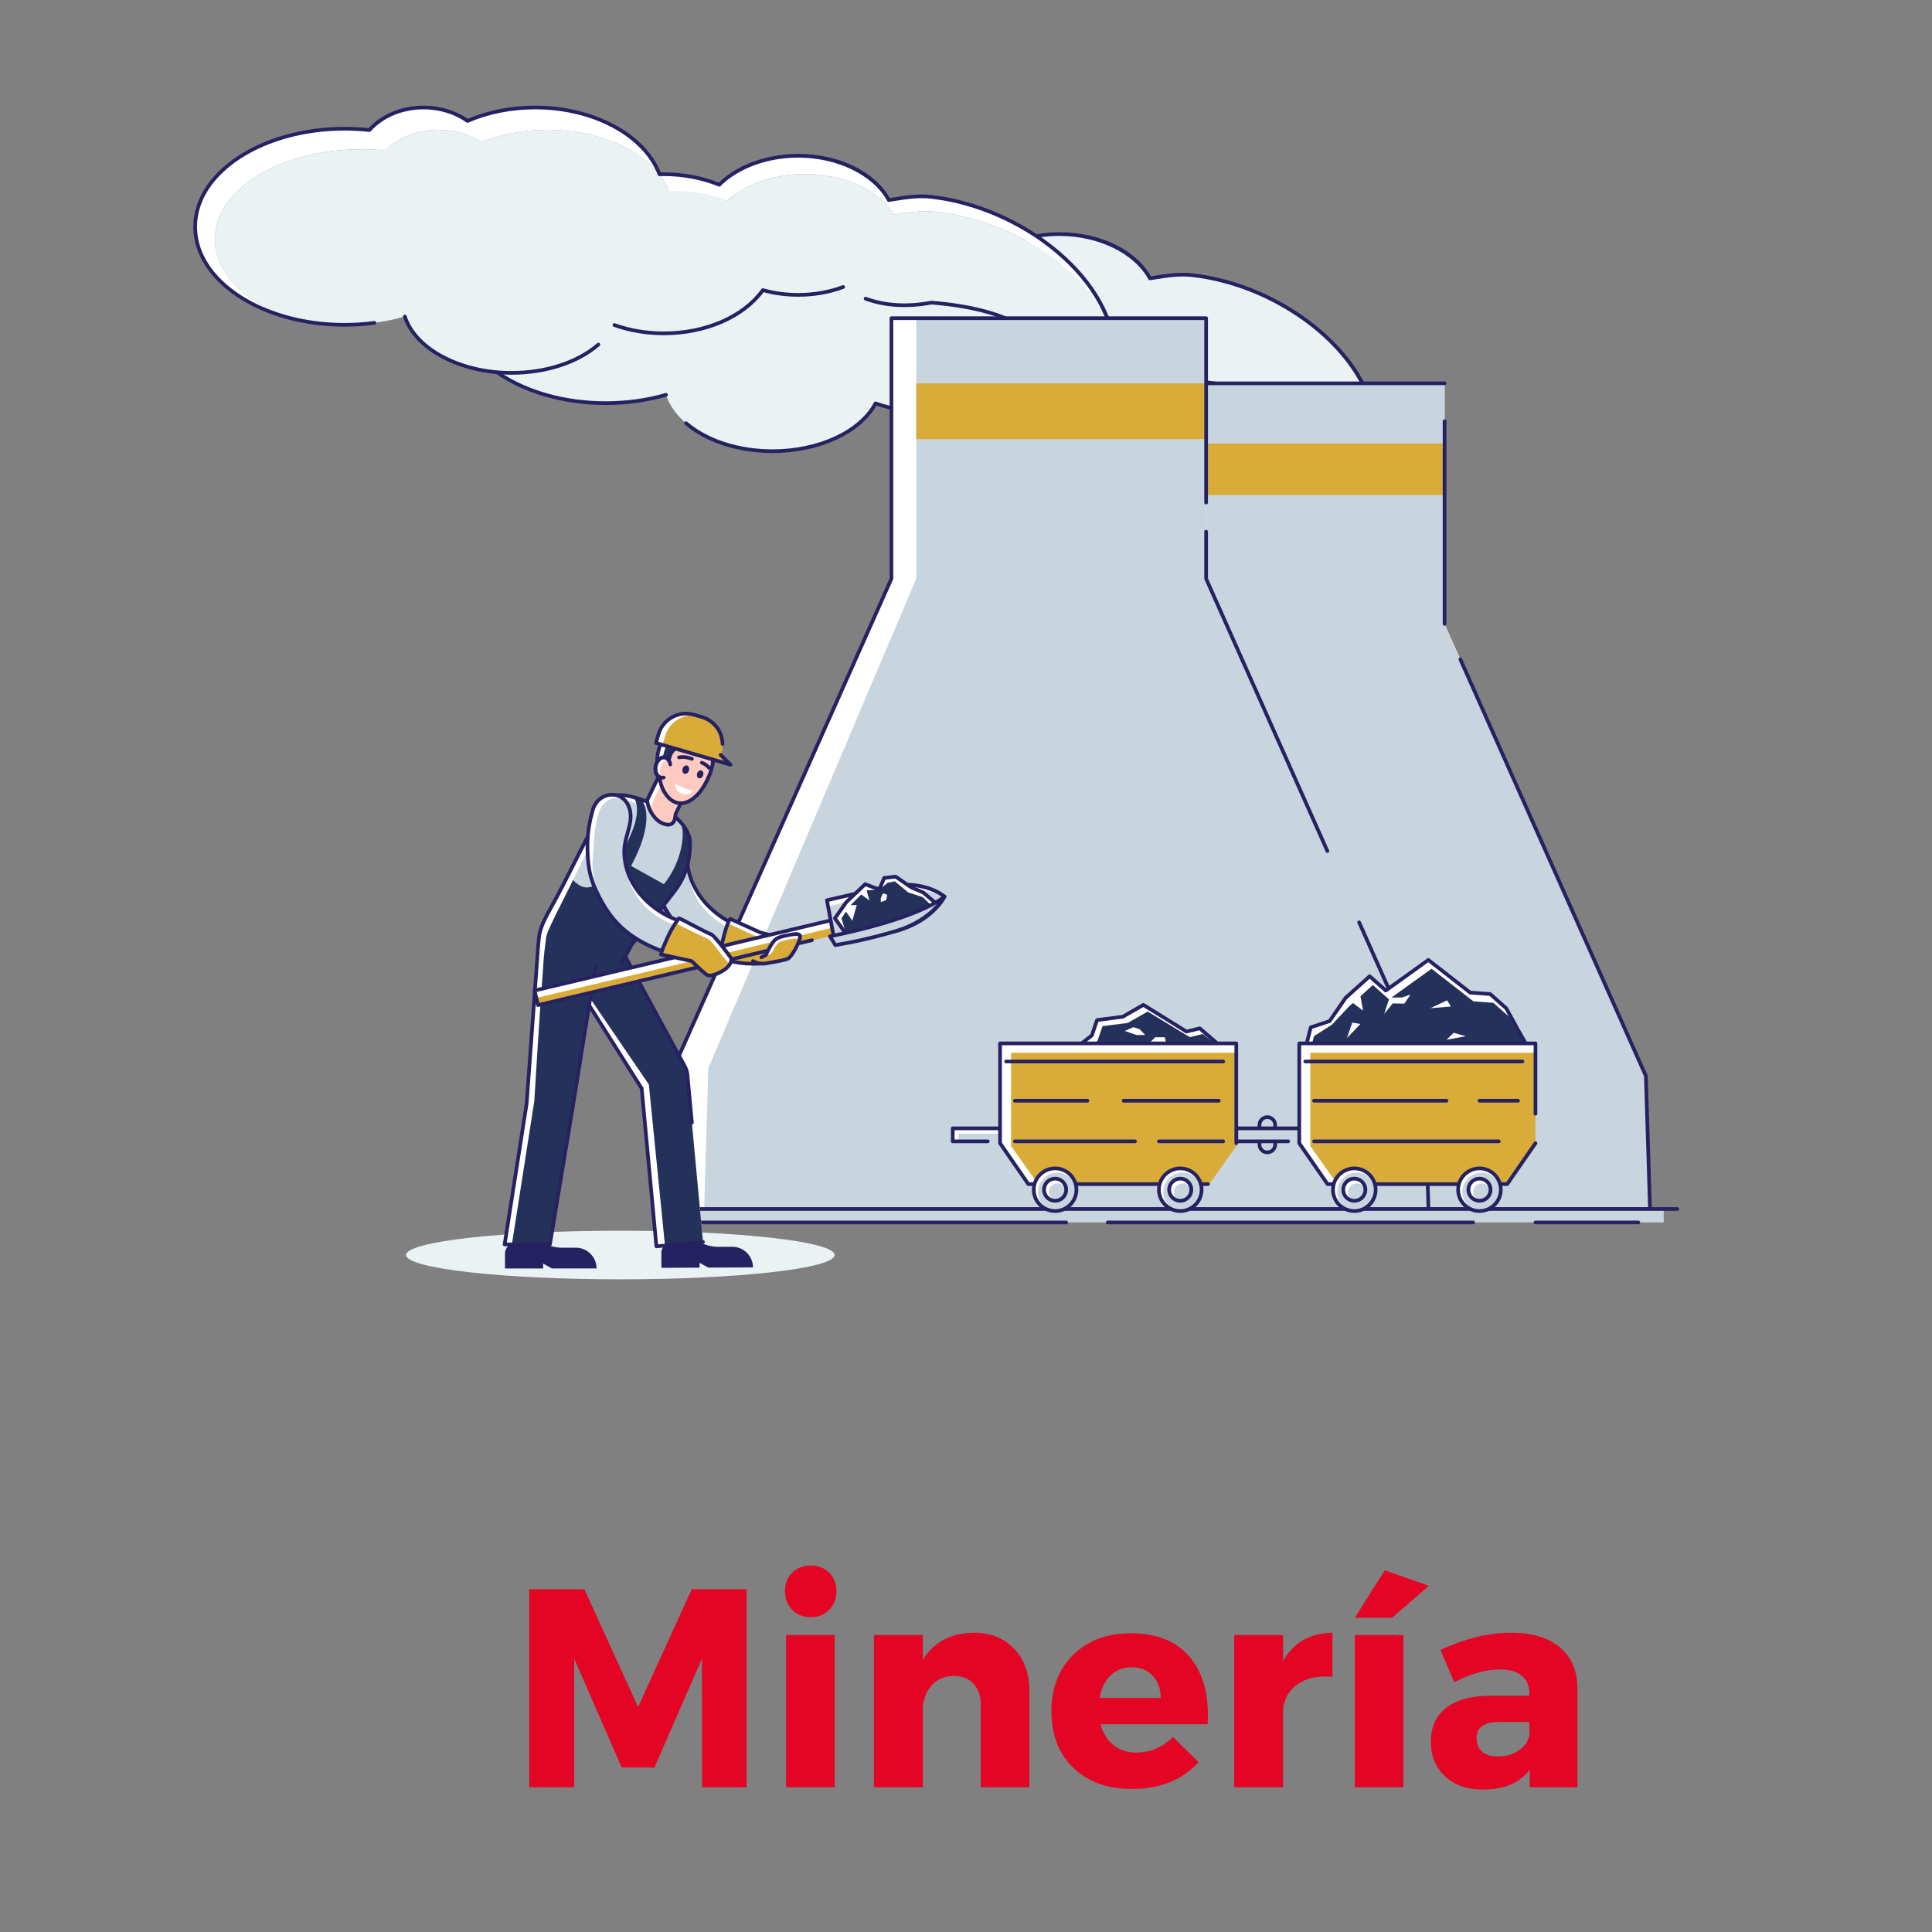 <svg xmlns="http://www.w3.org/2000/svg" xmlns:xlink="http://www.w3.org/1999/xlink" width="1080" zoomAndPan="magnify" viewBox="0 0 810 810" height="1080" preserveAspectRatio="xMidYMid meet" version="1.0"><rect x="0" y="0" width="810" height="810" fill="#808080" stroke="none"/><defs><g/><clipPath id="d5cc0b9dbb"><path d="M 170.09 515.422 L 350 515.422 L 350 536.359 L 170.09 536.359 Z M 170.09 515.422 " clip-rule="nonzero"/></clipPath><clipPath id="7d4ba9e7fd"><path d="M 81 44.293 L 469 44.293 L 469 153 L 81 153 Z M 81 44.293 " clip-rule="nonzero"/></clipPath><clipPath id="3683e63ce5"><path d="M 282.414 506 L 703.98 506 L 703.98 513.371 L 282.414 513.371 Z M 282.414 506 " clip-rule="nonzero"/></clipPath></defs><g clip-path="url(#d5cc0b9dbb)"><path fill="#eaf2f4" d="M 349.926 526.168 C 349.926 531.793 309.707 536.359 260.09 536.359 C 210.473 536.359 170.25 531.793 170.25 526.168 C 170.25 520.539 210.473 515.977 260.09 515.977 C 309.707 515.977 349.926 520.539 349.926 526.168 " fill-opacity="1" fill-rule="nonzero"/></g><path fill="#eaf2f4" d="M 499.961 115.367 C 493.738 114.656 487.695 115.84 482.137 116.703 C 476.203 105.84 461.441 98.145 444.16 98.145 C 430.516 98.145 418.449 102.941 411.047 110.301 C 404.215 107.492 396.289 105.883 387.84 105.883 C 387.227 105.883 386.617 105.895 386.008 105.91 C 379.848 89.781 358.844 77.898 333.871 77.898 C 323.473 77.898 313.766 79.965 305.523 83.531 C 300.547 80.02 294.125 77.898 287.113 77.898 C 277.824 77.898 269.566 81.617 264.34 87.371 C 260.957 87 257.484 86.801 253.941 86.801 C 219.359 86.801 191.324 105.203 191.324 127.91 C 191.324 150.613 219.359 169.02 253.941 169.02 C 262.938 169.02 271.488 167.77 279.219 165.531 C 283.625 179.031 301.961 189.164 323.922 189.164 C 343.887 189.164 360.859 180.785 367.086 169.113 C 373.336 171.336 380.383 172.59 387.84 172.59 C 405.922 172.59 421.598 165.23 429.336 154.469 C 433.93 155.754 438.926 156.469 444.16 156.469 C 450.969 156.469 457.379 155.266 463.02 153.156 C 472.406 159.793 485.125 162.496 499.961 159.715 C 519.695 161.223 546.805 167.043 546.805 184.395 L 576.945 182.305 C 576.945 150.59 538.809 119.797 499.961 115.367 " fill-opacity="1" fill-rule="nonzero"/><path fill="#262262" d="M 323.922 189.934 C 309.395 189.934 295.977 185.586 287.109 178.012 C 286.785 177.734 286.746 177.246 287.023 176.922 C 287.297 176.602 287.785 176.562 288.109 176.836 C 296.707 184.18 309.758 188.391 323.922 188.391 C 343.066 188.391 360.141 180.496 366.406 168.746 C 366.586 168.41 366.984 168.254 367.344 168.387 C 373.746 170.664 380.641 171.82 387.84 171.82 C 405.152 171.82 420.812 165 428.707 154.02 C 428.895 153.758 429.227 153.641 429.539 153.727 C 434.215 155.035 439.133 155.695 444.16 155.695 C 450.617 155.695 457.047 154.566 462.75 152.434 C 462.992 152.344 463.258 152.379 463.469 152.527 C 473.156 159.379 485.727 161.602 499.816 158.953 C 499.883 158.941 499.949 158.938 500.02 158.945 C 514.117 160.023 546.645 164.574 547.562 183.57 L 576.168 181.586 C 575.887 167.152 567.309 151.742 552.52 139.191 C 537.773 126.672 518.582 118.266 499.871 116.133 C 494.445 115.516 489.199 116.355 484.125 117.168 C 483.496 117.27 482.871 117.367 482.254 117.465 C 481.926 117.52 481.613 117.355 481.461 117.074 C 475.527 106.211 460.539 98.914 444.16 98.914 C 431.277 98.914 419.102 103.375 411.59 110.848 C 411.371 111.066 411.043 111.133 410.754 111.016 C 403.82 108.164 395.895 106.656 387.84 106.656 C 387.234 106.656 386.629 106.664 386.031 106.68 C 385.707 106.707 385.402 106.492 385.285 106.188 C 379.102 89.988 357.961 78.668 333.871 78.668 C 323.938 78.668 314.242 80.594 305.832 84.242 C 305.586 84.348 305.301 84.316 305.078 84.164 C 300.062 80.621 293.684 78.668 287.113 78.668 C 278.324 78.668 270.23 82.031 264.91 87.891 C 264.746 88.07 264.496 88.164 264.254 88.141 C 260.84 87.762 257.367 87.57 253.941 87.57 C 219.84 87.57 192.098 105.668 192.098 127.91 C 192.098 150.152 219.84 168.246 253.941 168.246 C 262.656 168.246 271.09 167.086 279.004 164.789 C 279.41 164.668 279.844 164.902 279.961 165.316 C 280.082 165.723 279.844 166.152 279.438 166.27 C 271.379 168.605 262.801 169.793 253.941 169.793 C 218.988 169.793 190.555 151.004 190.555 127.91 C 190.555 104.816 218.988 86.027 253.941 86.027 C 257.293 86.027 260.688 86.211 264.035 86.562 C 269.652 80.562 278.035 77.129 287.113 77.129 C 293.844 77.129 300.395 79.09 305.613 82.656 C 314.121 79.039 323.883 77.129 333.871 77.129 C 358.332 77.129 379.879 88.613 386.527 105.129 C 386.965 105.121 387.402 105.113 387.84 105.113 C 395.914 105.113 403.863 106.594 410.867 109.398 C 418.688 101.859 431.086 97.371 444.16 97.371 C 461.109 97.371 476.102 104.609 482.547 115.859 C 482.988 115.785 483.434 115.719 483.879 115.645 C 489.059 114.816 494.41 113.961 500.047 114.602 C 519.055 116.77 538.543 125.301 553.52 138.016 C 560.98 144.352 566.879 151.312 571.051 158.711 C 575.473 166.551 577.715 174.492 577.715 182.305 C 577.715 182.711 577.402 183.047 577 183.074 L 546.859 185.168 C 546.652 185.184 546.438 185.109 546.281 184.965 C 546.125 184.816 546.035 184.609 546.035 184.395 C 546.035 166.039 513.93 161.566 500 160.492 C 485.691 163.152 472.875 160.918 462.91 154.02 C 457.059 156.156 450.75 157.238 444.16 157.238 C 439.176 157.238 434.297 156.605 429.641 155.355 C 421.371 166.477 405.414 173.363 387.84 173.363 C 380.695 173.363 373.84 172.254 367.445 170.055 C 360.68 181.973 343.305 189.934 323.922 189.934 " fill-opacity="1" fill-rule="nonzero"/><path fill="#ffffff" d="M 690.039 451.125 L 605.645 261.578 L 605.645 160.711 L 483.809 160.711 L 483.809 261.578 L 399.41 451.125 L 397.707 505.953 L 691.746 505.953 L 690.039 451.125 " fill-opacity="1" fill-rule="nonzero"/><path fill="#c8d4de" d="M 690.121 451.328 L 605.645 261.781 L 605.645 160.914 L 493.41 160.914 L 493.41 261.781 L 412.91 451.328 L 411.285 506.156 L 691.746 506.156 L 690.121 451.328 " fill-opacity="1" fill-rule="nonzero"/><path fill="#d9ab39" d="M 605.645 207.531 L 493.41 207.531 L 493.41 185.945 L 605.645 185.945 L 605.645 207.531 " fill-opacity="1" fill-rule="nonzero"/><path fill="#262262" d="M 605.641 262.348 C 605.215 262.348 604.871 262.004 604.871 261.578 L 604.871 176.609 C 604.871 176.184 605.215 175.84 605.641 175.84 C 606.07 175.84 606.414 176.184 606.414 176.609 L 606.414 261.578 C 606.414 262.004 606.07 262.348 605.641 262.348 " fill-opacity="1" fill-rule="nonzero"/><path fill="#262262" d="M 691.742 506.723 C 691.328 506.723 690.984 506.395 690.973 505.977 L 689.273 451.297 L 611.551 276.738 C 611.379 276.352 611.551 275.895 611.941 275.723 C 612.332 275.551 612.785 275.723 612.957 276.113 L 690.746 450.812 C 690.785 450.902 690.809 451 690.812 451.102 L 692.516 505.926 C 692.527 506.352 692.195 506.707 691.77 506.723 C 691.758 506.723 691.75 506.723 691.742 506.723 " fill-opacity="1" fill-rule="nonzero"/><path fill="#262262" d="M 397.707 506.723 C 397.699 506.723 397.691 506.723 397.684 506.723 C 397.258 506.707 396.922 506.352 396.938 505.926 L 398.637 451.102 C 398.641 451 398.664 450.902 398.703 450.812 L 483.039 261.414 L 483.039 160.711 C 483.039 160.285 483.383 159.941 483.809 159.941 L 605.641 159.941 C 606.07 159.941 606.414 160.285 606.414 160.711 C 606.414 161.137 606.07 161.484 605.641 161.484 L 484.578 161.484 L 484.578 261.578 C 484.578 261.684 484.559 261.793 484.512 261.891 L 400.176 451.297 L 398.48 505.977 C 398.465 506.395 398.121 506.723 397.707 506.723 " fill-opacity="1" fill-rule="nonzero"/><path fill="#ffffff" d="M 90.09 100.23 C 90.09 79.441 117.523 62.586 151.363 62.586 C 154.832 62.586 158.23 62.766 161.539 63.109 C 166.656 57.836 174.73 54.434 183.824 54.434 C 190.688 54.434 196.973 56.375 201.844 59.594 C 209.906 56.324 219.406 54.434 229.582 54.434 C 254.016 54.434 274.57 65.312 280.598 80.086 C 281.195 80.07 281.793 80.062 282.391 80.062 C 290.66 80.062 298.414 81.535 305.105 84.109 C 312.344 77.367 324.152 72.973 337.504 72.973 C 354.418 72.973 368.863 80.023 374.668 89.969 C 380.105 89.18 386.023 88.098 392.109 88.746 C 429.871 92.773 466.941 120.633 467.434 149.469 L 467.441 149.469 C 467.441 117.754 429.309 86.961 390.457 82.531 C 384.238 81.824 378.195 83.004 372.633 83.867 C 366.703 73.004 351.941 65.305 334.656 65.305 C 321.016 65.305 308.945 70.105 301.547 77.465 C 294.711 74.656 286.789 73.047 278.34 73.047 C 277.723 73.047 277.117 73.059 276.508 73.074 C 270.348 56.945 249.344 45.062 224.371 45.062 C 213.973 45.062 204.262 47.125 196.023 50.695 C 191.047 47.184 184.625 45.062 177.613 45.062 C 168.32 45.062 160.066 48.781 154.84 54.535 C 151.457 54.16 147.984 53.965 144.441 53.965 C 109.855 53.965 81.82 72.371 81.82 95.074 C 81.82 113.137 99.566 128.477 124.23 133.996 C 104.004 127.844 90.09 115.039 90.09 100.23 " fill-opacity="1" fill-rule="nonzero"/><path fill="#eaf2f4" d="M 392.109 88.746 C 386.023 88.098 380.105 89.18 374.668 89.969 C 368.863 80.023 354.418 72.973 337.504 72.973 C 324.152 72.973 312.344 77.367 305.105 84.109 C 298.414 81.535 290.66 80.062 282.391 80.062 C 281.793 80.062 281.195 80.07 280.598 80.086 C 274.57 65.312 254.016 54.434 229.582 54.434 C 219.406 54.434 209.906 56.324 201.844 59.594 C 196.973 56.375 190.688 54.434 183.824 54.434 C 174.73 54.434 166.656 57.836 161.539 63.109 C 158.23 62.766 154.832 62.586 151.363 62.586 C 117.523 62.586 90.09 79.441 90.09 100.23 C 90.09 115.039 104.004 127.844 124.23 133.996 C 130.574 135.414 137.367 136.184 144.441 136.184 C 153.438 136.184 161.988 134.934 169.719 132.691 C 170.074 133.781 170.527 134.848 171.059 135.887 C 177.113 147.762 194.23 156.324 214.418 156.324 C 215.32 156.324 216.215 156.301 217.105 156.27 C 235.895 155.555 251.641 147.422 257.586 136.273 C 263.836 138.504 270.883 139.754 278.34 139.754 C 296.418 139.754 312.098 132.395 319.832 121.633 C 324.43 122.918 329.426 123.629 334.656 123.629 C 341.465 123.629 347.879 122.43 353.52 120.32 C 362.902 126.953 375.625 129.66 390.457 126.879 C 407.008 128.141 428.738 132.441 435.328 144.027 C 436.918 146.207 437.852 148.695 437.941 151.516 L 467.434 149.469 C 466.941 120.633 429.871 92.773 392.109 88.746 " fill-opacity="1" fill-rule="nonzero"/><path fill="#262262" d="M 214.418 157.098 C 192.66 157.098 173.551 146.934 168.988 132.934 C 168.852 132.527 169.074 132.09 169.48 131.961 C 169.887 131.824 170.32 132.047 170.453 132.453 C 174.816 145.84 193.305 155.555 214.418 155.555 C 228.676 155.555 241.781 151.297 250.371 143.875 C 250.695 143.598 251.184 143.633 251.457 143.953 C 251.738 144.277 251.703 144.766 251.383 145.043 C 242.512 152.703 229.043 157.098 214.418 157.098 " fill-opacity="1" fill-rule="nonzero"/><g clip-path="url(#7d4ba9e7fd)"><path fill="#262262" d="M 437.309 152.332 C 437.113 152.332 436.926 152.258 436.781 152.125 C 436.625 151.98 436.535 151.773 436.535 151.562 C 436.535 133.207 404.426 128.727 390.5 127.652 C 380.324 129.547 370.957 128.973 362.645 125.941 C 362.246 125.793 362.039 125.352 362.184 124.953 C 362.332 124.551 362.773 124.348 363.172 124.492 C 371.25 127.438 380.379 127.984 390.316 126.117 C 390.383 126.105 390.449 126.102 390.516 126.109 C 404.617 127.188 437.145 131.738 438.059 150.734 L 466.664 148.746 C 466.391 134.316 457.805 118.91 443.02 106.355 C 428.273 93.832 409.082 85.43 390.371 83.297 C 384.945 82.68 379.699 83.52 374.629 84.332 C 373.996 84.43 373.371 84.531 372.75 84.629 C 372.426 84.676 372.113 84.523 371.957 84.234 C 366.027 73.375 351.035 66.078 334.656 66.078 C 321.777 66.078 309.605 70.539 302.09 78.012 C 301.871 78.23 301.539 78.297 301.254 78.176 C 294.316 75.324 286.395 73.816 278.34 73.816 C 277.73 73.816 277.129 73.832 276.527 73.848 C 276.203 73.875 275.902 73.656 275.785 73.348 C 269.598 57.148 248.457 45.836 224.371 45.836 C 214.434 45.836 204.738 47.762 196.328 51.402 C 196.082 51.512 195.801 51.48 195.582 51.328 C 190.562 47.785 184.18 45.836 177.613 45.836 C 168.824 45.836 160.73 49.195 155.41 55.055 C 155.242 55.238 154.996 55.328 154.758 55.301 C 151.336 54.926 147.863 54.734 144.441 54.734 C 110.34 54.734 82.594 72.832 82.594 95.074 C 82.594 117.316 110.34 135.414 144.441 135.414 C 148.633 135.414 152.82 135.133 156.895 134.59 C 157.32 134.535 157.703 134.832 157.758 135.254 C 157.816 135.676 157.52 136.062 157.098 136.117 C 152.957 136.672 148.703 136.953 144.441 136.953 C 109.488 136.953 81.051 118.168 81.051 95.074 C 81.051 71.98 109.488 53.195 144.441 53.195 C 147.789 53.195 151.184 53.371 154.535 53.727 C 160.148 47.727 168.535 44.293 177.613 44.293 C 184.344 44.293 190.895 46.254 196.113 49.816 C 204.617 46.203 214.379 44.293 224.371 44.293 C 248.832 44.293 270.375 55.777 277.027 72.289 C 277.465 72.281 277.898 72.277 278.34 72.277 C 286.41 72.277 294.363 73.754 301.367 76.559 C 309.188 69.02 321.586 64.535 334.656 64.535 C 351.609 64.535 366.602 71.773 373.047 83.023 C 373.488 82.953 373.934 82.879 374.383 82.809 C 379.559 81.977 384.91 81.121 390.547 81.766 C 409.551 83.93 429.043 92.465 444.016 105.18 C 451.48 111.512 457.379 118.477 461.551 125.875 C 465.973 133.719 468.215 141.652 468.215 149.469 C 468.215 149.875 467.898 150.211 467.496 150.238 L 437.359 152.328 C 437.34 152.332 437.324 152.332 437.309 152.332 " fill-opacity="1" fill-rule="nonzero"/></g><path fill="#262262" d="M 278.34 140.527 C 270.965 140.527 263.895 139.344 257.324 137 C 256.926 136.859 256.715 136.418 256.859 136.016 C 257 135.617 257.445 135.406 257.844 135.551 C 264.246 137.828 271.141 138.984 278.34 138.984 C 295.652 138.984 311.312 132.164 319.207 121.184 C 319.395 120.922 319.727 120.805 320.039 120.891 C 324.715 122.199 329.633 122.859 334.656 122.859 C 341.113 122.859 347.543 121.734 353.246 119.598 C 353.648 119.449 354.094 119.652 354.242 120.051 C 354.391 120.449 354.191 120.895 353.789 121.043 C 347.832 123.27 341.395 124.402 334.656 124.402 C 329.676 124.402 324.793 123.77 320.141 122.516 C 311.867 133.641 295.914 140.527 278.34 140.527 " fill-opacity="1" fill-rule="nonzero"/><path fill="#ffffff" d="M 597.062 447.887 L 505.672 242.629 L 505.672 133.402 L 373.734 133.402 L 373.734 242.629 L 282.34 447.887 L 280.496 507.262 L 598.906 507.262 L 597.062 447.887 " fill-opacity="1" fill-rule="nonzero"/><path fill="#c8d4de" d="M 597.148 447.887 L 505.672 242.629 L 505.672 133.402 L 384.137 133.402 L 384.137 242.629 L 296.961 447.887 L 295.203 507.262 L 598.906 507.262 L 597.148 447.887 " fill-opacity="1" fill-rule="nonzero"/><path fill="#d9ab39" d="M 505.672 184.098 L 384.137 184.098 L 384.137 160.727 L 505.672 160.727 L 505.672 184.098 " fill-opacity="1" fill-rule="nonzero"/><path fill="#262262" d="M 556.504 357.559 C 556.207 357.559 555.926 357.387 555.797 357.102 L 504.965 242.941 C 504.922 242.844 504.898 242.734 504.898 242.629 L 504.898 222.883 C 504.898 222.457 505.242 222.113 505.672 222.113 C 506.098 222.113 506.441 222.457 506.441 222.883 L 506.441 242.465 L 557.207 356.473 C 557.379 356.863 557.203 357.316 556.816 357.492 C 556.711 357.535 556.605 357.559 556.504 357.559 " fill-opacity="1" fill-rule="nonzero"/><path fill="#262262" d="M 598.91 508.031 L 280.496 508.031 C 280.285 508.031 280.09 507.949 279.945 507.797 C 279.797 507.648 279.719 507.445 279.727 507.234 L 281.566 447.863 C 281.574 447.762 281.594 447.664 281.637 447.57 L 372.965 242.465 L 372.965 133.402 C 372.965 132.977 373.309 132.629 373.734 132.629 L 505.672 132.629 C 506.098 132.629 506.441 132.977 506.441 133.402 L 506.441 210.707 C 506.441 211.133 506.098 211.477 505.672 211.477 C 505.242 211.477 504.898 211.133 504.898 210.707 L 504.898 134.172 L 374.508 134.172 L 374.508 242.629 C 374.508 242.734 374.484 242.844 374.441 242.941 L 283.105 448.062 L 281.293 506.488 L 598.113 506.488 L 596.301 448.062 L 569.117 387.016 C 568.945 386.625 569.121 386.172 569.512 385.996 C 569.898 385.824 570.352 386 570.527 386.387 L 597.77 447.57 C 597.812 447.664 597.832 447.762 597.836 447.863 L 599.68 507.234 C 599.688 507.445 599.609 507.648 599.461 507.797 C 599.316 507.949 599.117 508.031 598.91 508.031 " fill-opacity="1" fill-rule="nonzero"/><path fill="#c8d4de" d="M 697.527 512.52 L 283.504 512.52 L 283.504 506.879 L 697.527 506.879 L 697.527 512.52 " fill-opacity="1" fill-rule="nonzero"/><g clip-path="url(#3683e63ce5)"><path fill="#262262" d="M 447.004 513.289 L 283.504 513.289 C 283.078 513.289 282.734 512.945 282.734 512.516 L 282.734 506.879 C 282.734 506.453 283.078 506.105 283.504 506.105 L 703.211 506.105 C 703.641 506.105 703.984 506.453 703.984 506.879 C 703.984 507.301 703.641 507.648 703.211 507.648 L 284.277 507.648 L 284.277 511.746 L 447.004 511.746 C 447.43 511.746 447.773 512.09 447.773 512.516 C 447.773 512.945 447.43 513.289 447.004 513.289 " fill-opacity="1" fill-rule="nonzero"/></g><path fill="#262262" d="M 617.621 513.289 L 464.398 513.289 C 463.973 513.289 463.625 512.945 463.625 512.516 C 463.625 512.09 463.973 511.746 464.398 511.746 L 617.621 511.746 C 618.043 511.746 618.391 512.09 618.391 512.516 C 618.391 512.945 618.043 513.289 617.621 513.289 " fill-opacity="1" fill-rule="nonzero"/><path fill="#262262" d="M 686.871 513.289 L 643.754 513.289 C 643.328 513.289 642.98 512.945 642.98 512.516 C 642.98 512.09 643.328 511.746 643.754 511.746 L 686.871 511.746 C 687.297 511.746 687.645 512.09 687.645 512.516 C 687.645 512.945 687.297 513.289 686.871 513.289 " fill-opacity="1" fill-rule="nonzero"/><path fill="#ffffff" d="M 636.402 431.727 L 631.52 422.754 L 624.758 416.758 L 616.395 416.156 L 598.844 402.465 L 580.984 415.293 L 574.234 409.297 L 564.16 418.348 L 557.434 428.102 L 549.539 430.727 L 547.887 437.258 L 641.535 440.773 L 636.402 431.727 " fill-opacity="1" fill-rule="nonzero"/><path fill="#24325b" d="M 636.074 431.637 L 632.859 426.438 L 626.102 420.441 L 617.738 419.836 L 600.188 406.148 L 582.328 418.973 L 575.578 412.98 L 565.504 422.031 L 558.363 429.656 L 550.883 434.406 L 549.23 440.941 L 641.535 440.773 L 636.074 431.637 " fill-opacity="1" fill-rule="nonzero"/><path fill="#262262" d="M 641.539 441.543 C 641.266 441.543 641.004 441.402 640.863 441.156 L 635.73 432.105 L 630.902 423.242 L 624.441 417.504 L 616.34 416.926 C 616.184 416.914 616.039 416.859 615.918 416.766 L 598.82 403.426 L 581.434 415.918 C 581.141 416.129 580.742 416.105 580.473 415.867 L 574.238 410.332 L 564.746 418.863 L 558.07 428.543 C 557.973 428.68 557.836 428.781 557.676 428.836 L 550.184 431.324 L 548.633 437.449 C 548.531 437.863 548.113 438.109 547.699 438.008 C 547.285 437.906 547.035 437.484 547.141 437.07 L 548.793 430.539 C 548.859 430.281 549.047 430.078 549.297 429.996 L 556.945 427.453 L 563.523 417.91 C 563.559 417.859 563.602 417.816 563.645 417.777 L 573.719 408.723 C 574.012 408.461 574.453 408.457 574.746 408.723 L 581.035 414.305 L 598.391 401.84 C 598.668 401.637 599.047 401.645 599.316 401.855 L 616.684 415.402 L 624.812 415.984 C 624.98 416 625.145 416.066 625.27 416.18 L 632.027 422.176 C 632.098 422.234 632.152 422.309 632.195 422.383 L 637.082 431.355 L 642.207 440.391 C 642.414 440.766 642.285 441.234 641.918 441.441 C 641.797 441.512 641.668 441.543 641.539 441.543 " fill-opacity="1" fill-rule="nonzero"/><path fill="#ffffff" d="M 566.699 420.129 L 571.508 423.734 L 570.246 417.012 Z M 566.699 420.129 " fill-opacity="1" fill-rule="nonzero"/><path fill="#ffffff" d="M 599.715 422.688 L 606.695 419.391 L 608.289 421.98 Z M 599.715 422.688 " fill-opacity="1" fill-rule="nonzero"/><path fill="#ffffff" d="M 564.699 435.223 L 566.949 428.723 L 570.352 429.309 Z M 564.699 435.223 " fill-opacity="1" fill-rule="nonzero"/><path fill="#ffffff" d="M 606.465 435.906 L 609.465 433.004 L 614.516 434.449 Z M 606.465 435.906 " fill-opacity="1" fill-rule="nonzero"/><path fill="#ffffff" d="M 580.328 425.066 L 582.562 418.242 L 587.824 418.188 L 591.332 417.012 L 588.781 420.781 L 583.91 420.684 L 580.328 425.066 " fill-opacity="1" fill-rule="nonzero"/><path fill="#c8d4de" d="M 531.332 483.152 C 529.512 483.152 528.031 481.676 528.031 479.855 L 528.031 471.664 C 528.031 469.844 529.512 468.363 531.332 468.363 C 533.152 468.363 534.629 469.844 534.629 471.664 L 534.629 479.855 C 534.629 481.676 533.152 483.152 531.332 483.152 " fill-opacity="1" fill-rule="nonzero"/><path fill="#262262" d="M 531.332 469.137 C 529.938 469.137 528.805 470.27 528.805 471.664 L 528.805 479.852 C 528.805 481.246 529.938 482.379 531.332 482.379 C 532.727 482.379 533.859 481.246 533.859 479.852 L 533.859 471.664 C 533.859 470.27 532.727 469.137 531.332 469.137 Z M 531.332 483.922 C 529.086 483.922 527.262 482.098 527.262 479.852 L 527.262 471.664 C 527.262 469.418 529.086 467.594 531.332 467.594 C 533.578 467.594 535.402 469.418 535.402 471.664 L 535.402 479.852 C 535.402 482.098 533.578 483.922 531.332 483.922 " fill-opacity="1" fill-rule="nonzero"/><path fill="#c8d4de" d="M 544.727 478.52 L 518.309 478.52 L 518.309 473.066 L 544.727 473.066 L 544.727 478.52 " fill-opacity="1" fill-rule="nonzero"/><path fill="#262262" d="M 540.113 479.289 L 518.309 479.289 C 517.883 479.289 517.539 478.949 517.539 478.52 L 517.539 473.066 C 517.539 472.637 517.883 472.293 518.309 472.293 L 544.727 472.293 C 545.148 472.293 545.496 472.637 545.496 473.066 C 545.496 473.492 545.148 473.836 544.727 473.836 L 519.082 473.836 L 519.082 477.75 L 540.113 477.75 C 540.539 477.75 540.883 478.094 540.883 478.52 C 540.883 478.949 540.539 479.289 540.113 479.289 " fill-opacity="1" fill-rule="nonzero"/><path fill="#ffffff" d="M 544.727 437.445 L 544.727 479.309 L 556.574 496.441 L 631.902 496.441 L 643.754 479.309 L 643.754 437.445 L 544.727 437.445 " fill-opacity="1" fill-rule="nonzero"/><path fill="#d9ab39" d="M 549.328 441.371 L 549.328 480.445 L 560.625 496.441 L 632.453 496.441 L 643.754 480.445 L 643.754 441.371 L 549.328 441.371 " fill-opacity="1" fill-rule="nonzero"/><path fill="#262262" d="M 631.902 497.211 L 556.574 497.211 C 556.324 497.211 556.086 497.09 555.941 496.883 L 544.09 479.746 C 544.004 479.617 543.953 479.461 543.953 479.309 L 543.953 437.445 C 543.953 437.02 544.301 436.676 544.727 436.676 L 643.754 436.676 C 644.18 436.676 644.527 437.02 644.527 437.445 L 644.527 466.941 C 644.527 467.371 644.18 467.715 643.754 467.715 C 643.328 467.715 642.98 467.371 642.98 466.941 L 642.98 438.219 L 545.496 438.219 L 545.496 479.066 L 556.98 495.672 L 631.5 495.672 L 643.117 478.867 C 643.363 478.52 643.84 478.43 644.195 478.672 C 644.543 478.914 644.629 479.395 644.391 479.746 L 632.539 496.883 C 632.395 497.09 632.156 497.211 631.902 497.211 " fill-opacity="1" fill-rule="nonzero"/><path fill="#262262" d="M 638.27 445.801 L 547.238 445.801 C 546.812 445.801 546.465 445.457 546.465 445.031 C 546.465 444.602 546.812 444.258 547.238 444.258 L 638.27 444.258 C 638.695 444.258 639.039 444.602 639.039 445.031 C 639.039 445.457 638.695 445.801 638.27 445.801 " fill-opacity="1" fill-rule="nonzero"/><path fill="#262262" d="M 636.438 462.258 L 620.277 462.258 C 619.852 462.258 619.504 461.914 619.504 461.488 C 619.504 461.062 619.852 460.715 620.277 460.715 L 636.438 460.715 C 636.863 460.715 637.207 461.062 637.207 461.488 C 637.207 461.914 636.863 462.258 636.438 462.258 " fill-opacity="1" fill-rule="nonzero"/><path fill="#262262" d="M 606.465 462.258 L 550.926 462.258 C 550.5 462.258 550.156 461.914 550.156 461.488 C 550.156 461.062 550.5 460.715 550.926 460.715 L 606.465 460.715 C 606.895 460.715 607.238 461.062 607.238 461.488 C 607.238 461.914 606.895 462.258 606.465 462.258 " fill-opacity="1" fill-rule="nonzero"/><path fill="#262262" d="M 628.359 479.289 L 550.926 479.289 C 550.5 479.289 550.156 478.949 550.156 478.52 C 550.156 478.094 550.5 477.75 550.926 477.75 L 628.359 477.75 C 628.785 477.75 629.133 478.094 629.133 478.52 C 629.133 478.949 628.785 479.289 628.359 479.289 " fill-opacity="1" fill-rule="nonzero"/><path fill="#ffffff" d="M 629.219 498.793 C 629.219 503.73 625.215 507.734 620.273 507.734 C 615.336 507.734 611.328 503.73 611.328 498.793 C 611.328 493.852 615.336 489.848 620.273 489.848 C 625.215 489.848 629.219 493.852 629.219 498.793 " fill-opacity="1" fill-rule="nonzero"/><path fill="#c8d4de" d="M 629.219 499.688 C 629.219 504.133 625.617 507.734 621.168 507.734 C 616.719 507.734 613.117 504.133 613.117 499.688 C 613.117 495.242 616.719 491.637 621.168 491.637 C 625.617 491.637 629.219 495.242 629.219 499.688 " fill-opacity="1" fill-rule="nonzero"/><path fill="#ffffff" d="M 624.922 498.793 C 624.922 501.359 622.844 503.441 620.273 503.441 C 617.707 503.441 615.625 501.359 615.625 498.793 C 615.625 496.227 617.707 494.148 620.273 494.148 C 622.844 494.148 624.922 496.227 624.922 498.793 " fill-opacity="1" fill-rule="nonzero"/><path fill="#c8d4de" d="M 624.922 499.793 C 624.922 501.805 623.289 503.441 621.27 503.441 C 619.258 503.441 617.621 501.805 617.621 499.793 C 617.621 497.773 619.258 496.145 621.27 496.145 C 623.289 496.145 624.922 497.773 624.922 499.793 " fill-opacity="1" fill-rule="nonzero"/><path fill="#262262" d="M 620.273 490.617 C 615.77 490.617 612.102 494.285 612.102 498.793 C 612.102 503.297 615.77 506.965 620.273 506.965 C 624.781 506.965 628.445 503.297 628.445 498.793 C 628.445 494.285 624.781 490.617 620.273 490.617 Z M 620.273 508.508 C 614.918 508.508 610.555 504.148 610.555 498.793 C 610.555 493.438 614.918 489.078 620.273 489.078 C 625.633 489.078 629.992 493.438 629.992 498.793 C 629.992 504.148 625.633 508.508 620.273 508.508 " fill-opacity="1" fill-rule="nonzero"/><path fill="#262262" d="M 620.273 494.918 C 618.137 494.918 616.398 496.656 616.398 498.793 C 616.398 500.93 618.137 502.668 620.273 502.668 C 622.41 502.668 624.148 500.93 624.148 498.793 C 624.148 496.656 622.41 494.918 620.273 494.918 Z M 620.273 504.211 C 617.285 504.211 614.855 501.777 614.855 498.793 C 614.855 495.805 617.285 493.375 620.273 493.375 C 623.262 493.375 625.695 495.805 625.695 498.793 C 625.695 501.777 623.262 504.211 620.273 504.211 " fill-opacity="1" fill-rule="nonzero"/><path fill="#ffffff" d="M 576.746 498.793 C 576.746 503.73 572.742 507.734 567.801 507.734 C 562.863 507.734 558.855 503.73 558.855 498.793 C 558.855 493.852 562.863 489.848 567.801 489.848 C 572.742 489.848 576.746 493.852 576.746 498.793 " fill-opacity="1" fill-rule="nonzero"/><path fill="#c8d4de" d="M 576.746 499.688 C 576.746 504.133 573.141 507.734 568.695 507.734 C 564.246 507.734 560.645 504.133 560.645 499.688 C 560.645 495.242 564.246 491.637 568.695 491.637 C 573.141 491.637 576.746 495.242 576.746 499.688 " fill-opacity="1" fill-rule="nonzero"/><path fill="#ffffff" d="M 572.449 498.793 C 572.449 501.359 570.367 503.441 567.801 503.441 C 565.234 503.441 563.152 501.359 563.152 498.793 C 563.152 496.227 565.234 494.148 567.801 494.148 C 570.367 494.148 572.449 496.227 572.449 498.793 " fill-opacity="1" fill-rule="nonzero"/><path fill="#c8d4de" d="M 572.449 499.793 C 572.449 501.805 570.816 503.441 568.797 503.441 C 566.785 503.441 565.148 501.805 565.148 499.793 C 565.148 497.773 566.785 496.145 568.797 496.145 C 570.816 496.145 572.449 497.773 572.449 499.793 " fill-opacity="1" fill-rule="nonzero"/><path fill="#262262" d="M 567.801 490.617 C 563.297 490.617 559.629 494.285 559.629 498.793 C 559.629 503.297 563.297 506.965 567.801 506.965 C 572.309 506.965 575.973 503.297 575.973 498.793 C 575.973 494.285 572.309 490.617 567.801 490.617 Z M 567.801 508.508 C 562.441 508.508 558.082 504.148 558.082 498.793 C 558.082 493.438 562.441 489.078 567.801 489.078 C 573.16 489.078 577.516 493.438 577.516 498.793 C 577.516 504.148 573.16 508.508 567.801 508.508 " fill-opacity="1" fill-rule="nonzero"/><path fill="#262262" d="M 567.801 494.918 C 565.664 494.918 563.922 496.656 563.922 498.793 C 563.922 500.93 565.664 502.668 567.801 502.668 C 569.938 502.668 571.676 500.93 571.676 498.793 C 571.676 496.656 569.938 494.918 567.801 494.918 Z M 567.801 504.211 C 564.812 504.211 562.383 501.777 562.383 498.793 C 562.383 495.805 564.812 493.375 567.801 493.375 C 570.789 493.375 573.223 495.805 573.223 498.793 C 573.223 501.777 570.789 504.211 567.801 504.211 " fill-opacity="1" fill-rule="nonzero"/><path fill="#ffffff" d="M 419.832 478.52 L 399.441 478.52 L 399.441 473.066 L 419.832 473.066 L 419.832 478.52 " fill-opacity="1" fill-rule="nonzero"/><path fill="#c8d4de" d="M 419.832 478.723 L 401.809 478.723 L 401.809 475.352 L 419.832 475.352 L 419.832 478.723 " fill-opacity="1" fill-rule="nonzero"/><path fill="#262262" d="M 414.129 479.289 L 399.441 479.289 C 399.012 479.289 398.668 478.949 398.668 478.52 L 398.668 473.066 C 398.668 472.637 399.012 472.293 399.441 472.293 L 419.832 472.293 C 420.258 472.293 420.605 472.637 420.605 473.066 C 420.605 473.492 420.258 473.836 419.832 473.836 L 400.211 473.836 L 400.211 477.75 L 414.129 477.75 C 414.555 477.75 414.898 478.094 414.898 478.52 C 414.898 478.949 414.555 479.289 414.129 479.289 " fill-opacity="1" fill-rule="nonzero"/><path fill="#ffffff" d="M 503 431.125 L 497.43 432.492 L 479.359 421.301 L 470.754 426.262 L 459.941 427.66 L 457.766 434.105 L 448.137 441.594 L 517.566 443.707 L 503 431.125 " fill-opacity="1" fill-rule="nonzero"/><path fill="#24325b" d="M 504.262 433.516 L 498.828 434.832 L 481.191 424.098 L 472.789 428.867 L 462.234 430.215 L 460.105 436.406 L 450.703 443.605 L 517.566 443.707 L 504.262 433.516 " fill-opacity="1" fill-rule="nonzero"/><path fill="#262262" d="M 517.566 444.48 C 517.387 444.48 517.207 444.418 517.062 444.293 L 502.797 431.973 L 497.617 433.238 C 497.414 433.289 497.203 433.258 497.027 433.148 L 479.348 422.199 L 471.137 426.934 C 471.051 426.984 470.953 427.016 470.852 427.027 L 460.516 428.367 L 458.496 434.352 C 458.449 434.492 458.359 434.621 458.238 434.715 L 448.609 442.199 C 448.273 442.461 447.789 442.402 447.531 442.066 C 447.266 441.73 447.328 441.246 447.664 440.984 L 457.109 433.637 L 459.211 427.414 C 459.305 427.137 459.547 426.938 459.844 426.898 L 470.5 425.516 L 478.973 420.633 C 479.219 420.492 479.523 420.496 479.766 420.645 L 497.562 431.668 L 502.816 430.379 C 503.059 430.32 503.312 430.379 503.504 430.543 L 518.07 443.125 C 518.395 443.402 518.43 443.887 518.148 444.211 C 517.996 444.387 517.785 444.48 517.566 444.48 " fill-opacity="1" fill-rule="nonzero"/><path fill="#ffffff" d="M 479.027 440.02 L 484.359 434.871 L 488.344 434.871 L 489.242 438.797 L 479.027 440.02 " fill-opacity="1" fill-rule="nonzero"/><path fill="#ffffff" d="M 471.574 432.227 L 476.453 433.926 L 480.133 433.926 L 477.715 431.438 L 475.145 430.656 L 471.574 432.227 " fill-opacity="1" fill-rule="nonzero"/><path fill="#ffffff" d="M 419.281 437.445 L 419.281 479.309 L 431.129 496.441 L 506.457 496.441 L 518.309 479.309 L 518.309 437.445 L 419.281 437.445 " fill-opacity="1" fill-rule="nonzero"/><path fill="#d9ab39" d="M 423.879 441.371 L 423.879 480.445 L 435.18 496.441 L 507.008 496.441 L 518.309 480.445 L 518.309 441.371 L 423.879 441.371 " fill-opacity="1" fill-rule="nonzero"/><path fill="#262262" d="M 506.457 497.211 L 431.129 497.211 C 430.875 497.211 430.641 497.09 430.496 496.883 L 418.645 479.746 C 418.555 479.617 418.508 479.461 418.508 479.309 L 418.508 437.445 C 418.508 437.02 418.852 436.676 419.277 436.676 L 518.309 436.676 C 518.734 436.676 519.082 437.02 519.082 437.445 L 519.082 479.309 C 519.082 479.73 518.734 480.078 518.309 480.078 C 517.883 480.078 517.539 479.73 517.539 479.309 L 517.539 438.219 L 420.051 438.219 L 420.051 479.066 L 431.535 495.672 L 506.457 495.672 C 506.883 495.672 507.23 496.016 507.23 496.441 C 507.23 496.867 506.883 497.211 506.457 497.211 " fill-opacity="1" fill-rule="nonzero"/><path fill="#262262" d="M 512.82 445.801 L 421.793 445.801 C 421.367 445.801 421.02 445.457 421.02 445.031 C 421.02 444.602 421.367 444.258 421.793 444.258 L 512.82 444.258 C 513.246 444.258 513.594 444.602 513.594 445.031 C 513.594 445.457 513.246 445.801 512.82 445.801 " fill-opacity="1" fill-rule="nonzero"/><path fill="#262262" d="M 510.992 462.258 L 471.094 462.258 C 470.668 462.258 470.32 461.914 470.32 461.488 C 470.32 461.062 470.668 460.715 471.094 460.715 L 510.992 460.715 C 511.418 460.715 511.766 461.062 511.766 461.488 C 511.766 461.914 511.418 462.258 510.992 462.258 " fill-opacity="1" fill-rule="nonzero"/><path fill="#262262" d="M 455.875 462.258 L 425.48 462.258 C 425.055 462.258 424.707 461.914 424.707 461.488 C 424.707 461.062 425.055 460.715 425.48 460.715 L 455.875 460.715 C 456.301 460.715 456.645 461.062 456.645 461.488 C 456.645 461.914 456.301 462.258 455.875 462.258 " fill-opacity="1" fill-rule="nonzero"/><path fill="#262262" d="M 512.82 479.289 L 485.883 479.289 C 485.453 479.289 485.109 478.949 485.109 478.52 C 485.109 478.094 485.453 477.75 485.883 477.75 L 512.82 477.75 C 513.246 477.75 513.594 478.094 513.594 478.52 C 513.594 478.949 513.246 479.289 512.82 479.289 " fill-opacity="1" fill-rule="nonzero"/><path fill="#262262" d="M 475.852 479.289 L 425.48 479.289 C 425.055 479.289 424.707 478.949 424.707 478.52 C 424.707 478.094 425.055 477.75 425.48 477.75 L 475.852 477.75 C 476.281 477.75 476.625 478.094 476.625 478.52 C 476.625 478.949 476.281 479.289 475.852 479.289 " fill-opacity="1" fill-rule="nonzero"/><path fill="#ffffff" d="M 503.773 498.793 C 503.773 503.73 499.77 507.734 494.828 507.734 C 489.887 507.734 485.883 503.73 485.883 498.793 C 485.883 493.852 489.887 489.848 494.828 489.848 C 499.77 489.848 503.773 493.852 503.773 498.793 " fill-opacity="1" fill-rule="nonzero"/><path fill="#c8d4de" d="M 503.773 499.688 C 503.773 504.133 500.168 507.734 495.723 507.734 C 491.277 507.734 487.672 504.133 487.672 499.688 C 487.672 495.242 491.277 491.637 495.723 491.637 C 500.168 491.637 503.773 495.242 503.773 499.688 " fill-opacity="1" fill-rule="nonzero"/><path fill="#ffffff" d="M 499.477 498.793 C 499.477 501.359 497.395 503.441 494.828 503.441 C 492.262 503.441 490.18 501.359 490.18 498.793 C 490.18 496.227 492.262 494.148 494.828 494.148 C 497.395 494.148 499.477 496.227 499.477 498.793 " fill-opacity="1" fill-rule="nonzero"/><path fill="#c8d4de" d="M 499.477 499.793 C 499.477 501.805 497.84 503.441 495.828 503.441 C 493.809 503.441 492.176 501.805 492.176 499.793 C 492.176 497.773 493.809 496.145 495.828 496.145 C 497.84 496.145 499.477 497.773 499.477 499.793 " fill-opacity="1" fill-rule="nonzero"/><path fill="#262262" d="M 494.828 490.617 C 490.32 490.617 486.652 494.285 486.652 498.793 C 486.652 503.297 490.32 506.965 494.828 506.965 C 499.336 506.965 503 503.297 503 498.793 C 503 494.285 499.336 490.617 494.828 490.617 Z M 494.828 508.508 C 489.469 508.508 485.109 504.148 485.109 498.793 C 485.109 493.438 489.469 489.078 494.828 489.078 C 500.188 489.078 504.547 493.438 504.547 498.793 C 504.547 504.148 500.188 508.508 494.828 508.508 " fill-opacity="1" fill-rule="nonzero"/><path fill="#262262" d="M 494.828 494.918 C 492.691 494.918 490.953 496.656 490.953 498.793 C 490.953 500.93 492.691 502.668 494.828 502.668 C 496.965 502.668 498.703 500.93 498.703 498.793 C 498.703 496.656 496.965 494.918 494.828 494.918 Z M 494.828 504.211 C 491.84 504.211 489.406 501.777 489.406 498.793 C 489.406 495.805 491.84 493.375 494.828 493.375 C 497.816 493.375 500.246 495.805 500.246 498.793 C 500.246 501.777 497.816 504.211 494.828 504.211 " fill-opacity="1" fill-rule="nonzero"/><path fill="#ffffff" d="M 451.301 498.793 C 451.301 503.73 447.293 507.734 442.355 507.734 C 437.414 507.734 433.41 503.73 433.41 498.793 C 433.41 493.852 437.414 489.848 442.355 489.848 C 447.293 489.848 451.301 493.852 451.301 498.793 " fill-opacity="1" fill-rule="nonzero"/><path fill="#c8d4de" d="M 451.301 499.688 C 451.301 504.133 447.695 507.734 443.25 507.734 C 438.801 507.734 435.199 504.133 435.199 499.688 C 435.199 495.242 438.801 491.637 443.25 491.637 C 447.695 491.637 451.301 495.242 451.301 499.688 " fill-opacity="1" fill-rule="nonzero"/><path fill="#ffffff" d="M 447.004 498.793 C 447.004 501.359 444.922 503.441 442.355 503.441 C 439.785 503.441 437.707 501.359 437.707 498.793 C 437.707 496.227 439.785 494.148 442.355 494.148 C 444.922 494.148 447.004 496.227 447.004 498.793 " fill-opacity="1" fill-rule="nonzero"/><path fill="#c8d4de" d="M 447.004 499.793 C 447.004 501.805 445.367 503.441 443.352 503.441 C 441.336 503.441 439.703 501.805 439.703 499.793 C 439.703 497.773 441.336 496.145 443.352 496.145 C 445.367 496.145 447.004 497.773 447.004 499.793 " fill-opacity="1" fill-rule="nonzero"/><path fill="#262262" d="M 442.355 490.617 C 437.848 490.617 434.184 494.285 434.184 498.793 C 434.184 503.297 437.848 506.965 442.355 506.965 C 446.859 506.965 450.527 503.297 450.527 498.793 C 450.527 494.285 446.859 490.617 442.355 490.617 Z M 442.355 508.508 C 436.996 508.508 432.637 504.148 432.637 498.793 C 432.637 493.438 436.996 489.078 442.355 489.078 C 447.715 489.078 452.074 493.438 452.074 498.793 C 452.074 504.148 447.715 508.508 442.355 508.508 " fill-opacity="1" fill-rule="nonzero"/><path fill="#262262" d="M 442.355 494.918 C 440.219 494.918 438.48 496.656 438.48 498.793 C 438.48 500.93 440.219 502.668 442.355 502.668 C 444.492 502.668 446.23 500.93 446.23 498.793 C 446.23 496.656 444.492 494.918 442.355 494.918 Z M 442.355 504.211 C 439.367 504.211 436.934 501.777 436.934 498.793 C 436.934 495.805 439.367 493.375 442.355 493.375 C 445.344 493.375 447.773 495.805 447.773 498.793 C 447.773 501.777 445.344 504.211 442.355 504.211 " fill-opacity="1" fill-rule="nonzero"/><path fill="#262262" d="M 306.965 522.711 L 301.164 522.738 C 298.387 522.75 295.652 522.027 293.25 520.633 L 281.895 520.684 C 279.336 520.691 277.27 522.777 277.281 525.336 L 277.309 531.539 L 293.297 531.469 L 293.285 529.434 L 296.961 531.453 L 315.699 531.371 C 315.676 526.566 311.766 522.691 306.965 522.711 " fill-opacity="1" fill-rule="nonzero"/><path fill="#ffffff" d="M 294.742 520.707 L 288.184 450.43 C 287.977 448.25 287.039 446.117 285.371 444.453 L 284.871 443.957 L 252.641 383.273 L 235.359 403.027 L 269.02 456.316 L 275.199 522.531 L 294.742 520.707 " fill-opacity="1" fill-rule="nonzero"/><path fill="#24325b" d="M 294.742 520.707 L 288.184 450.43 C 287.977 448.25 286.793 446.23 285.578 444.238 L 252.641 383.273 L 236.18 402.09 L 272.039 454.699 L 278.773 521.996 L 294.742 520.707 " fill-opacity="1" fill-rule="nonzero"/><path fill="#262262" d="M 275.199 523.301 C 274.805 523.301 274.469 523 274.434 522.602 L 268.27 456.574 L 234.707 403.438 C 234.523 403.148 234.555 402.773 234.777 402.52 L 252.059 382.762 C 252.223 382.574 252.469 382.477 252.723 382.508 C 252.977 382.535 253.199 382.684 253.316 382.906 C 253.566 383.367 278.203 429.18 286.254 443.871 C 286.449 444.227 286.641 444.562 286.824 444.887 C 287.906 446.816 288.762 448.344 288.953 450.359 L 290.844 470.641 C 290.883 471.066 290.57 471.441 290.148 471.48 C 289.723 471.516 289.348 471.207 289.309 470.785 L 287.418 450.504 C 287.258 448.812 286.508 447.48 285.477 445.641 C 285.293 445.312 285.102 444.969 284.906 444.609 C 277.504 431.117 256.125 391.379 252.484 384.617 L 236.32 403.102 L 269.672 455.902 C 269.738 456.008 269.777 456.125 269.789 456.242 L 275.895 521.691 L 294.668 519.938 C 295.102 519.902 295.469 520.211 295.508 520.633 C 295.551 521.059 295.238 521.434 294.812 521.473 L 275.27 523.297 C 275.246 523.301 275.223 523.301 275.199 523.301 " fill-opacity="1" fill-rule="nonzero"/><path fill="#ffffff" d="M 306.305 386.453 C 294.914 380.559 286.906 370.156 288.191 356.973 C 288.254 356.344 288.352 355.727 288.48 355.117 C 283.312 353.793 278.211 352.238 273.211 350.434 C 272.926 352.422 272.773 354.496 272.777 356.789 C 272.781 362.699 273.004 367.402 275.156 372.918 C 280.922 387.703 292.438 398.598 307.465 402.469 C 308.176 402.652 310.27 403.301 311.059 403.496 C 313.23 398.68 314.914 395.195 316.379 390.25 C 312.754 389.32 309.688 388.207 306.305 386.453 " fill-opacity="1" fill-rule="nonzero"/><path fill="#c8d4de" d="M 305.441 388.965 C 294.055 383.066 287.16 373.121 288.191 356.973 C 288.234 356.328 288.324 355.711 288.445 355.105 C 284.211 354.02 280.027 352.777 275.902 351.375 C 275.512 354.004 275.211 356.688 274.793 359.516 C 273.922 365.363 274.5 371.027 276.715 376.52 C 286.016 399.59 310.172 403.473 310.965 403.668 C 313.133 398.848 314.055 397.703 315.52 392.758 C 311.891 391.828 308.824 390.715 305.441 388.965 " fill-opacity="1" fill-rule="nonzero"/><path fill="#262262" d="M 308.949 404 C 308.875 404 308.793 403.984 308.711 403.961 C 285.191 396.355 278.688 384.094 274.438 373.199 C 272.188 367.43 271.836 362.633 272.008 356.766 C 272.016 356.348 272.359 356.016 272.777 356.016 C 272.781 356.016 272.789 356.016 272.797 356.016 C 273.223 356.027 273.559 356.379 273.547 356.805 C 273.387 362.484 273.723 367.113 275.875 372.641 C 283.734 392.785 297.191 398.613 309.188 402.492 C 309.598 402.625 309.816 403.062 309.688 403.465 C 309.578 403.789 309.277 404 308.949 404 " fill-opacity="1" fill-rule="nonzero"/><path fill="#262262" d="M 313.199 390.355 C 313.125 390.355 313.051 390.348 312.973 390.324 C 296.766 385.324 286.023 371.266 287.426 356.898 C 287.465 356.473 287.832 356.164 288.266 356.203 C 288.691 356.242 289 356.621 288.961 357.047 C 287.629 370.688 297.918 384.062 313.426 388.848 C 313.832 388.973 314.062 389.406 313.938 389.812 C 313.832 390.145 313.531 390.355 313.199 390.355 " fill-opacity="1" fill-rule="nonzero"/><path fill="#ffffff" d="M 272.215 336.371 C 280.547 339.934 288.785 345.285 289.262 352.27 C 289.863 361.117 286.34 368.93 282.961 373.453 C 280.418 376.855 270.105 389.836 264.754 396.141 L 257.977 404.867 C 257.977 404.867 250.652 411.316 236.965 402.637 C 226.25 395.844 225.426 396.379 226.035 392.75 C 227.066 386.664 231.211 380.641 236.422 370.355 C 241.402 360.539 249.469 341.574 253.207 337.582 C 258.438 332 263.738 332.742 272.215 336.371 " fill-opacity="1" fill-rule="nonzero"/><path fill="#c8d4de" d="M 256.367 338.504 C 260.219 334.191 262.906 335.695 267.93 337.062 C 269.305 337.438 283.895 342.242 286.785 345.914 C 288.301 347.844 289.246 349.988 289.324 352.352 C 289.609 361.051 286.977 367.746 283.684 372.301 C 283.488 372.57 282.758 373.512 282.758 373.512 C 279.059 378.219 269.641 390.121 264.926 395.91 L 257.605 405.488 C 257.605 405.488 252.477 406.004 239.961 397.887 C 230.172 391.531 233.32 383.766 233.32 383.766 C 233.32 383.766 239.801 369.891 240.266 368.93 C 245.242 358.68 253.059 342.207 256.367 338.504 " fill-opacity="1" fill-rule="nonzero"/><path fill="#24325b" d="M 243.105 371.254 C 252.148 376.605 262.844 354.32 265.359 347.691 C 267.871 341.055 267.469 335.836 265.078 333.914 C 266.453 334.289 267.258 334.34 268.855 334.996 C 270.359 336.855 274.527 344.52 264.602 363.055 L 278.348 370.695 C 281.184 367.125 284.02 362.262 285.449 356.059 C 286.875 349.867 286.105 347.02 285.297 344.637 C 286.816 346.562 289.539 349.957 289.617 352.32 C 289.898 361.02 287.215 368.039 283.918 372.598 C 283.73 372.859 280.059 377.219 280.059 377.219 C 276.355 381.926 269.445 389.934 264.73 395.723 L 258.016 408.816 C 258.016 408.816 250.875 413.441 238.363 405.324 C 228.57 398.969 227.617 395.094 230.02 389.801 C 231.828 385.801 233.738 381.934 238.93 371.641 C 239.352 370.801 239.801 369.891 240.266 368.93 C 240.918 369.719 241.832 370.5 243.105 371.254 " fill-opacity="1" fill-rule="nonzero"/><path fill="#262262" d="M 260.492 404.797 C 260.367 404.797 260.242 404.766 260.125 404.703 C 259.75 404.5 259.613 404.027 259.816 403.656 L 264.246 395.539 C 264.273 395.492 264.305 395.449 264.336 395.41 C 269.559 389.254 279.664 376.578 282.344 372.988 C 285.051 369.367 288.637 363.371 288.547 353.156 C 288.488 346.535 280.156 340.066 271.953 337.094 C 259.672 332.648 256.348 332.992 253.25 339.027 C 250.781 343.828 242.066 360.879 237.113 370.703 C 235.016 374.863 233.293 377.977 231.91 380.48 C 229.52 384.797 228.078 387.402 227.125 390.918 C 227.016 391.324 226.586 391.566 226.18 391.461 C 225.77 391.348 225.527 390.926 225.637 390.512 C 226.637 386.82 228.113 384.152 230.559 379.734 C 231.938 377.242 233.652 374.141 235.734 370.012 C 240.691 360.18 249.406 343.125 251.875 338.32 C 255.633 331.012 260.316 331.242 272.48 335.645 C 284.512 340.004 290.043 347.77 290.09 353.145 C 290.188 363.82 286.418 370.109 283.578 373.91 C 280.898 377.504 270.816 390.152 265.562 396.348 L 261.172 404.395 C 261.031 404.652 260.766 404.797 260.492 404.797 " fill-opacity="1" fill-rule="nonzero"/><path fill="#ffffff" d="M 277.07 323.566 L 271.516 335.113 C 270.836 336.102 272.992 343.488 278.172 345.355 C 283.348 347.219 283.023 342.066 283.238 341.266 L 287.805 331.898 L 277.07 323.566 " fill-opacity="1" fill-rule="nonzero"/><path fill="#ffcac0" d="M 279.336 324.473 L 273.059 337.523 C 272.391 338.516 274.707 344.184 279.641 345.969 C 282.871 347.086 283.082 341.855 283.301 341.055 L 287.664 331.152 L 279.336 324.473 " fill-opacity="1" fill-rule="nonzero"/><path fill="#262262" d="M 271.516 335.117 L 271.523 335.117 Z M 272.152 335.555 Z M 272.18 335.512 C 271.898 336.531 273.848 342.977 278.434 344.629 C 279.668 345.074 280.609 345.105 281.219 344.719 C 282.152 344.133 282.312 342.566 282.398 341.73 C 282.426 341.445 282.449 341.234 282.492 341.066 C 282.508 341.02 282.523 340.969 282.543 340.926 L 286.836 332.125 L 277.352 324.762 L 272.211 335.453 C 272.203 335.469 272.191 335.488 272.18 335.512 Z M 280.168 346.527 C 279.492 346.527 278.738 346.379 277.906 346.078 C 274.344 344.797 272.039 341.117 271.074 338.102 C 270.715 336.98 270.391 335.504 270.836 334.742 L 276.375 323.234 C 276.477 323.023 276.668 322.871 276.895 322.816 C 277.117 322.766 277.359 322.816 277.543 322.961 L 288.277 331.293 C 288.562 331.516 288.656 331.91 288.496 332.238 L 283.973 341.52 C 283.957 341.609 283.949 341.734 283.934 341.887 C 283.828 342.906 283.613 345.035 282.043 346.027 C 281.508 346.359 280.883 346.527 280.168 346.527 " fill-opacity="1" fill-rule="nonzero"/><path fill="#ffffff" d="M 298.66 320.645 C 297.156 326.922 289.734 334.137 283.461 332.637 C 277.188 331.133 274.43 321.48 275.93 315.207 C 277.434 308.934 282.039 302.77 290.715 305.266 C 300.434 308.059 300.16 314.375 298.66 320.645 " fill-opacity="1" fill-rule="nonzero"/><path fill="#24325b" d="M 298.777 321.031 C 297.293 327.23 290.402 334.473 284.719 333.113 C 279.031 331.75 276.703 322.305 278.188 316.105 C 279.676 309.902 283.98 303.75 291.836 306.043 C 300.629 308.609 300.266 314.828 298.777 321.031 " fill-opacity="1" fill-rule="nonzero"/><path fill="#262262" d="M 286.949 305.465 C 285.273 305.465 283.742 305.867 282.375 306.664 C 278.73 308.789 277.242 313.043 276.68 315.387 C 275.965 318.371 276.281 322.223 277.5 325.438 C 278.277 327.484 280.105 331.039 283.641 331.887 C 286.254 332.512 289.43 331.449 292.352 328.969 C 295.078 326.652 297.207 323.395 297.91 320.469 C 299.613 313.344 298.969 308.441 290.504 306.004 C 289.258 305.645 288.07 305.465 286.949 305.465 Z M 285.16 333.602 C 284.516 333.602 283.887 333.531 283.281 333.383 C 280.148 332.637 277.586 330.008 276.059 325.984 C 274.715 322.445 274.383 318.348 275.184 315.027 C 275.801 312.445 277.457 307.746 281.598 305.332 C 284.258 303.781 287.398 303.504 290.93 304.523 C 301.113 307.449 301.02 314.09 299.406 320.824 C 298.625 324.105 296.359 327.59 293.352 330.145 C 290.695 332.398 287.805 333.602 285.16 333.602 " fill-opacity="1" fill-rule="nonzero"/><path fill="#ffffff" d="M 295.934 328.152 C 299.355 321.68 300.758 314.969 294.695 312.02 C 291.223 310.328 285.41 308.422 283.625 313.344 C 282.293 314.566 281.02 315.273 280.43 318.809 C 280.02 318.145 279.434 317.684 278.723 317.551 C 277.039 317.23 275.312 318.871 274.867 321.215 C 274.477 323.277 275.215 325.199 276.555 325.84 C 276.949 330.301 279.383 334.418 282.434 336.031 C 287.129 338.508 292.52 334.625 295.934 328.152 " fill-opacity="1" fill-rule="nonzero"/><path fill="#ffcac0" d="M 295.613 328.742 C 299.035 322.266 299.906 314.715 295.715 312.598 C 292.242 310.902 285.516 308.492 283.734 313.418 C 282.398 314.641 281.125 315.344 280.535 318.879 C 280.125 318.219 277.27 318.191 276.695 323.051 C 276.613 323.75 276.66 325.914 276.66 325.914 C 277.059 330.379 279.91 334.676 282.938 336.328 C 287.246 337.684 292.199 335.215 295.613 328.742 " fill-opacity="1" fill-rule="nonzero"/><path fill="#262262" d="M 278.305 318.281 C 277.145 318.281 275.957 319.609 275.629 321.359 C 275.312 323.02 275.855 324.652 276.891 325.148 C 277.133 325.266 277.297 325.504 277.32 325.773 C 277.688 329.906 279.938 333.84 282.789 335.348 C 285.285 336.66 287.684 335.773 289.258 334.793 C 291.469 333.418 293.598 330.93 295.254 327.789 C 297.809 322.953 298.652 319.109 297.758 316.379 C 297.234 314.77 296.121 313.57 294.359 312.715 C 291 311.082 288.184 310.574 286.426 311.285 C 285.453 311.68 284.773 312.441 284.352 313.605 C 284.309 313.723 284.238 313.828 284.148 313.91 C 283.984 314.062 283.82 314.203 283.656 314.348 C 282.543 315.324 281.664 316.094 281.191 318.934 C 281.137 319.25 280.895 319.5 280.582 319.566 C 280.266 319.625 279.945 319.484 279.777 319.215 C 279.555 318.863 279.172 318.422 278.578 318.309 C 278.488 318.289 278.395 318.281 278.305 318.281 Z M 285.43 337.562 C 284.277 337.562 283.148 337.277 282.07 336.711 C 278.824 335 276.348 330.855 275.828 326.312 C 274.395 325.359 273.695 323.277 274.113 321.07 C 274.633 318.312 276.77 316.402 278.867 316.793 C 279.262 316.871 279.641 317.023 279.98 317.246 C 280.617 314.961 281.645 314.059 282.645 313.188 C 282.75 313.094 282.859 312.996 282.969 312.898 C 283.551 311.418 284.52 310.395 285.848 309.859 C 288.629 308.73 292.379 310.035 295.035 311.328 C 297.16 312.363 298.574 313.898 299.227 315.898 C 300.254 319.043 299.375 323.289 296.617 328.512 C 294.836 331.891 292.512 334.586 290.074 336.105 C 288.512 337.074 286.945 337.562 285.43 337.562 " fill-opacity="1" fill-rule="nonzero"/><path fill="#262262" d="M 277.543 326.84 C 277.355 326.84 277.164 326.824 276.973 326.789 C 274.875 326.391 273.59 323.824 274.113 321.07 C 274.633 318.312 276.77 316.402 278.867 316.793 C 280.375 317.078 281.523 318.496 281.789 320.402 C 281.848 320.824 281.555 321.215 281.133 321.273 C 280.715 321.332 280.32 321.039 280.262 320.617 C 280.086 319.375 279.43 318.469 278.582 318.309 C 277.34 318.074 275.988 319.469 275.629 321.359 C 275.27 323.242 276.02 325.039 277.262 325.27 C 277.516 325.32 277.773 325.305 278.035 325.219 C 278.441 325.094 278.875 325.32 279 325.73 C 279.129 326.137 278.902 326.57 278.492 326.695 C 278.18 326.793 277.859 326.84 277.543 326.84 " fill-opacity="1" fill-rule="nonzero"/><path fill="#ffffff" d="M 283.094 328.434 C 283.094 328.434 286.703 331.004 290.648 331.512 C 290.648 331.512 288.965 334.062 285.934 332.805 C 283.426 331.762 283.066 329.902 283.094 328.434 " fill-opacity="1" fill-rule="nonzero"/><path fill="#262262" d="M 290.07 318.93 C 289.965 318.93 289.855 318.906 289.754 318.863 C 289.723 318.848 287.332 317.797 284.828 318.305 C 284.402 318.387 284.004 318.117 283.918 317.699 C 283.836 317.285 284.105 316.879 284.523 316.793 C 287.523 316.184 290.27 317.402 290.391 317.453 C 290.777 317.629 290.949 318.086 290.773 318.477 C 290.645 318.762 290.363 318.93 290.07 318.93 " fill-opacity="1" fill-rule="nonzero"/><path fill="#262262" d="M 297.258 322.672 C 297.023 322.672 296.793 322.566 296.645 322.367 C 295.676 321.105 294 320.5 293.98 320.496 C 293.578 320.355 293.363 319.918 293.504 319.516 C 293.641 319.113 294.082 318.898 294.48 319.039 C 294.57 319.066 296.605 319.781 297.867 321.434 C 298.125 321.77 298.062 322.254 297.727 322.512 C 297.582 322.617 297.422 322.672 297.258 322.672 " fill-opacity="1" fill-rule="nonzero"/><path fill="#262262" d="M 292.281 324.238 C 291.984 325.145 292.309 326.062 293 326.289 C 293.691 326.52 294.5 325.965 294.793 325.059 C 295.09 324.152 294.77 323.234 294.074 323.008 C 293.383 322.781 292.578 323.332 292.281 324.238 " fill-opacity="1" fill-rule="nonzero"/><path fill="#262262" d="M 286.184 322.242 C 285.871 323.191 286.211 324.16 286.938 324.395 C 287.664 324.633 288.508 324.059 288.82 323.105 C 289.133 322.156 288.793 321.188 288.066 320.949 C 287.34 320.715 286.496 321.289 286.184 322.242 " fill-opacity="1" fill-rule="nonzero"/><path fill="#ffffff" d="M 275.047 311.504 L 276.066 307.84 C 277.922 301.461 284.598 297.797 290.977 299.652 L 294.25 300.609 C 300.629 302.465 304.293 309.141 302.434 315.516 L 302.148 316.508 L 306.281 320.598 L 301.371 319.168 L 275.047 311.504 " fill-opacity="1" fill-rule="nonzero"/><path fill="#d9ab39" d="M 277.84 312.215 L 278.859 308.547 C 280.719 302.172 287.391 298.508 293.77 300.363 L 294.836 300.676 C 301.215 302.531 304.383 309.234 302.523 315.613 L 302.148 316.508 L 305.203 320.355 L 283.262 313.793 L 277.84 312.215 " fill-opacity="1" fill-rule="nonzero"/><path fill="#262262" d="M 306.281 321.371 C 306.207 321.371 306.137 321.359 306.062 321.34 L 274.828 312.246 C 274.426 312.125 274.188 311.703 274.301 311.297 L 275.32 307.629 C 277.297 300.848 284.414 296.941 291.191 298.914 L 294.465 299.871 C 299.867 301.441 303.574 306.273 303.688 311.891 C 303.695 312.316 303.355 312.668 302.93 312.676 C 302.926 312.676 302.922 312.676 302.914 312.676 C 302.496 312.676 302.152 312.344 302.145 311.922 C 302.043 306.984 298.785 302.73 294.035 301.348 L 290.758 300.395 C 284.805 298.66 278.539 302.094 276.805 308.051 L 275.992 310.977 L 303.574 319.008 L 301.605 317.055 C 301.301 316.758 301.301 316.266 301.598 315.965 C 301.898 315.664 302.387 315.656 302.688 315.961 L 306.824 320.051 C 307.074 320.301 307.125 320.688 306.945 320.992 C 306.801 321.23 306.547 321.371 306.281 321.371 " fill-opacity="1" fill-rule="nonzero"/><path fill="#262262" d="M 241.406 523.102 L 235.605 523.102 C 232.828 523.105 230.098 522.367 227.699 520.969 L 216.344 520.973 C 213.785 520.973 211.711 523.051 211.715 525.605 L 211.719 531.812 L 227.707 531.805 L 227.703 529.77 L 231.371 531.801 L 250.109 531.793 C 250.109 526.988 246.211 523.098 241.406 523.102 " fill-opacity="1" fill-rule="nonzero"/><path fill="#ffffff" d="M 220.977 461.566 L 224.984 405.809 C 225.391 402.613 225.281 395.406 226.148 392.121 L 247.613 403.031 L 239.891 465.609 L 230.555 521.727 L 211.57 521.727 L 220.977 461.566 " fill-opacity="1" fill-rule="nonzero"/><path fill="#24325b" d="M 224.016 461.566 C 224.016 461.566 226.395 421.945 227.547 407.965 C 227.812 404.754 227.738 401.879 228.984 393.082 L 250.266 401.211 L 239.891 465.609 L 230.758 521.727 L 214.613 521.727 L 224.016 461.566 " fill-opacity="1" fill-rule="nonzero"/><path fill="#262262" d="M 230.555 522.5 L 211.57 522.5 C 211.344 522.5 211.129 522.402 210.984 522.23 C 210.84 522.059 210.773 521.832 210.809 521.609 L 220.031 462.605 L 224.527 401.074 C 224.547 400.734 225.02 392.488 225.645 390.484 C 225.773 390.078 226.207 389.855 226.609 389.977 C 227.016 390.102 227.242 390.535 227.117 390.941 C 226.648 392.457 226.199 398.844 226.066 401.176 L 221.562 462.785 L 212.469 520.957 L 229.898 520.957 L 239.129 465.484 L 248.816 405.363 C 248.883 404.945 249.277 404.656 249.699 404.727 C 250.121 404.793 250.406 405.191 250.34 405.609 L 240.652 465.734 L 231.312 521.855 C 231.25 522.227 230.93 522.5 230.555 522.5 " fill-opacity="1" fill-rule="nonzero"/><path fill="#ffffff" d="M 318.672 390.914 L 330.23 394.117 L 329.234 397.961 L 319.574 404.578 C 319.574 404.578 310.418 404.121 301.758 401.77 C 301.758 401.77 302.879 395.562 303.461 393.59 C 304.086 391.48 306.598 385.445 306.598 385.445 L 318.672 390.914 " fill-opacity="1" fill-rule="nonzero"/><path fill="#d9ab39" d="M 318.145 393.125 L 330.371 395.453 L 329.234 397.961 L 319.574 404.578 C 319.574 404.578 310.418 404.121 301.758 401.77 C 301.758 401.77 302.531 395.848 303.027 393.98 C 303.492 392.227 305.59 387.297 305.59 387.297 L 318.145 393.125 " fill-opacity="1" fill-rule="nonzero"/><path fill="#262262" d="M 302.586 401.223 C 310.961 403.789 317.629 403.297 318.703 403.195 L 328.57 397.457 L 329.293 394.656 L 318.465 391.656 C 318.426 391.648 318.391 391.633 318.352 391.613 L 306.418 386.211 C 306.047 386.906 305.289 388.625 304.27 392.484 C 303.145 396.73 302.719 399.945 302.586 401.223 Z M 316.031 404.852 C 312.918 404.852 307.672 404.477 301.523 402.508 C 301.184 402.398 300.965 402.074 300.988 401.719 C 301 401.559 301.273 397.766 302.777 392.09 C 304.355 386.121 305.402 384.875 305.598 384.684 C 305.824 384.461 306.164 384.402 306.453 384.535 L 318.938 390.188 L 330.434 393.371 C 330.84 393.484 331.082 393.898 330.977 394.309 L 329.984 398.152 C 329.93 398.352 329.805 398.523 329.625 398.629 L 319.336 404.613 C 319.242 404.664 319.145 404.699 319.043 404.711 C 318.926 404.727 317.84 404.852 316.031 404.852 " fill-opacity="1" fill-rule="nonzero"/><path fill="#ffffff" d="M 224.117 415.297 L 225.562 421.398 L 350.199 391.859 L 348.754 385.758 L 224.117 415.297 " fill-opacity="1" fill-rule="nonzero"/><path fill="#d9ab39" d="M 224.551 418.453 L 225.293 421.586 L 349.926 392.047 L 349.184 388.914 L 224.551 418.453 " fill-opacity="1" fill-rule="nonzero"/><path fill="#262262" d="M 225.562 422.168 C 225.215 422.168 224.898 421.93 224.812 421.574 L 223.367 415.477 C 223.32 415.277 223.355 415.066 223.461 414.891 C 223.566 414.719 223.742 414.594 223.941 414.547 L 348.578 385.008 C 348.992 384.91 349.406 385.164 349.504 385.578 C 349.602 385.996 349.348 386.41 348.934 386.508 L 225.047 415.867 L 226.137 420.469 L 340.23 393.43 C 340.648 393.328 341.059 393.582 341.156 394 C 341.254 394.414 341 394.828 340.586 394.93 L 225.742 422.145 C 225.68 422.16 225.621 422.168 225.562 422.168 " fill-opacity="1" fill-rule="nonzero"/><path fill="#ffffff" d="M 348.449 386.824 L 350.199 396.203 C 350.199 396.203 368.258 392.055 373.969 390.738 C 390.719 386.891 395.992 375.895 395.992 375.895 C 395.992 375.895 387.219 368.125 370.469 371.977 C 364.762 373.293 346.699 377.441 346.699 377.441 L 348.449 386.824 " fill-opacity="1" fill-rule="nonzero"/><path fill="#c8d4de" d="M 347.191 380.078 L 348.641 387.863 L 350.199 396.203 C 350.199 396.203 368.258 392.055 373.969 390.738 C 390.719 386.891 395.773 376.301 395.773 376.301 C 395.773 376.301 387.441 370.375 370.691 374.223 C 364.98 375.535 347.191 380.078 347.191 380.078 " fill-opacity="1" fill-rule="nonzero"/><path fill="#262262" d="M 347.594 378.027 L 350.809 395.273 L 373.797 389.988 C 387.883 386.75 393.688 378.316 394.996 376.098 C 392.973 374.637 384.625 369.516 370.645 372.73 Z M 350.199 396.977 C 350.047 396.977 349.902 396.934 349.773 396.852 C 349.598 396.734 349.477 396.551 349.438 396.348 L 345.941 377.586 C 345.863 377.18 346.125 376.781 346.523 376.691 L 370.297 371.227 C 387.238 367.328 396.129 374.988 396.5 375.316 C 396.758 375.547 396.832 375.914 396.688 376.23 C 396.465 376.688 391.059 387.602 374.141 391.492 L 350.371 396.957 C 350.312 396.969 350.254 396.977 350.199 396.977 " fill-opacity="1" fill-rule="nonzero"/><path fill="#ffffff" d="M 382.062 372.055 L 375.508 367.531 L 370.715 368.07 L 368.609 372.988 L 362.734 370.688 L 354.844 378.191 L 350.043 385.012 L 354.75 391.582 L 359.453 390 L 365.887 392.48 L 373.074 389.094 C 373.074 389.094 377.234 388.145 379.297 386.512 C 381.359 384.883 386.457 383.328 386.457 383.328 L 392.645 378.91 L 387.008 374.137 L 382.062 372.055 " fill-opacity="1" fill-rule="nonzero"/><path fill="#24325b" d="M 380.773 374.156 L 375.121 369.484 L 372.121 370.137 L 368.609 372.988 L 362.781 373.301 L 356.277 379.816 L 352.797 384.988 L 354.75 391.582 L 359.453 390 L 365.887 392.48 L 373.074 389.094 C 373.074 389.094 377.234 388.145 379.297 386.512 C 381.359 384.883 386.457 383.328 386.457 383.328 L 390.625 379.738 L 386.793 376.09 L 380.773 374.156 " fill-opacity="1" fill-rule="nonzero"/><path fill="#262262" d="M 359.453 389.23 C 359.547 389.23 359.645 389.246 359.734 389.281 L 365.855 391.641 L 372.746 388.395 C 372.797 388.371 372.848 388.355 372.902 388.34 C 372.945 388.332 376.922 387.41 378.82 385.91 C 380.809 384.332 385.293 382.883 386.109 382.625 L 391.391 378.859 L 386.598 374.805 L 381.762 372.766 C 381.715 372.746 381.668 372.719 381.625 372.691 L 375.305 368.332 L 371.25 368.785 L 369.32 373.293 C 369.152 373.676 368.719 373.855 368.328 373.707 L 362.91 371.586 L 355.43 378.699 L 350.988 385.012 L 355.047 390.668 L 359.207 389.27 C 359.289 389.242 359.371 389.23 359.453 389.23 Z M 365.887 393.25 C 365.793 393.25 365.699 393.234 365.609 393.199 L 359.438 390.816 L 354.996 392.312 C 354.676 392.418 354.32 392.309 354.121 392.031 L 349.418 385.461 C 349.227 385.199 349.223 384.84 349.414 384.57 L 354.211 377.746 C 354.242 377.707 354.273 377.668 354.309 377.633 L 362.207 370.129 C 362.422 369.922 362.742 369.863 363.016 369.969 L 368.195 371.996 L 370.008 367.766 C 370.117 367.508 370.355 367.332 370.633 367.301 L 375.418 366.766 C 375.605 366.746 375.789 366.793 375.945 366.898 L 382.434 371.375 L 387.305 373.43 C 387.375 373.457 387.445 373.496 387.504 373.547 L 393.145 378.324 C 393.324 378.477 393.426 378.707 393.414 378.945 C 393.406 379.18 393.285 379.402 393.094 379.539 L 386.906 383.957 C 386.836 384.004 386.762 384.043 386.684 384.066 C 386.633 384.078 381.699 385.598 379.773 387.117 C 377.742 388.727 373.957 389.676 373.328 389.824 L 366.215 393.18 C 366.109 393.227 366 393.25 365.887 393.25 " fill-opacity="1" fill-rule="nonzero"/><path fill="#ffffff" d="M 359.199 379.473 L 357.324 386.004 L 354.215 381.523 L 355.879 379.453 L 359.199 379.473 " fill-opacity="1" fill-rule="nonzero"/><path fill="#ffffff" d="M 371.969 375.113 L 371.516 377.363 L 369.254 378.207 L 369.312 376.457 L 370.184 374.539 L 371.969 375.113 " fill-opacity="1" fill-rule="nonzero"/><path fill="#ffffff" d="M 362.996 372.215 L 364.551 377.52 L 360.652 374.711 Z M 362.996 372.215 " fill-opacity="1" fill-rule="nonzero"/><path fill="#c8d4de" d="M 347.949 392.555 C 347.949 392.555 383.473 385.816 395.992 375.895 C 395.992 375.895 390.703 385.77 376.16 390.18 C 361.617 394.582 350.199 396.203 350.199 396.203 L 347.949 392.555 " fill-opacity="1" fill-rule="nonzero"/><path fill="#262262" d="M 349.188 393.098 L 350.586 395.367 C 352.934 395 363.309 393.266 375.938 389.441 C 383.27 387.219 388.145 383.559 390.941 380.879 C 391.625 380.227 392.215 379.598 392.73 379.02 C 379.586 386.719 354.793 391.977 349.188 393.098 Z M 350.199 396.977 C 349.93 396.977 349.68 396.84 349.539 396.609 L 347.293 392.961 C 347.16 392.742 347.145 392.477 347.246 392.242 C 347.348 392.012 347.555 391.844 347.805 391.801 C 348.16 391.73 383.285 384.984 395.512 375.289 C 395.797 375.062 396.203 375.066 396.484 375.305 C 396.766 375.535 396.84 375.934 396.672 376.258 C 396.449 376.672 391.066 386.469 376.387 390.918 C 361.949 395.289 350.422 396.953 350.305 396.969 C 350.266 396.977 350.234 396.977 350.199 396.977 " fill-opacity="1" fill-rule="nonzero"/><path fill="#ffffff" d="M 321.238 403.883 C 324.438 403.281 328.723 402.695 330.355 401.906 C 331.992 401.117 334.984 395.465 335.41 393.156 C 335.766 391.242 333.773 391.41 330.594 392.035 C 327.871 392.566 326.691 392.82 325.293 393.77 C 323.789 394.789 321.719 398.867 321.168 400.312 C 321.168 400.312 318.035 404.484 321.238 403.883 " fill-opacity="1" fill-rule="nonzero"/><path fill="#d9ab39" d="M 315.363 403.234 C 315.363 403.234 317.766 404.852 320.965 404.25 C 324.168 403.648 329.211 402.883 330.758 402.121 C 331.293 401.855 333.922 397.055 335.059 394.395 C 335.824 392.602 328.074 394.133 326.676 395.082 C 325.465 395.898 324.75 397.359 323.957 398.879 C 323.617 399.531 323.07 400.047 322.391 400.328 L 315.363 403.234 " fill-opacity="1" fill-rule="nonzero"/><path fill="#262262" d="M 319.754 404.793 C 317.141 404.793 315.352 403.621 315.266 403.562 C 314.91 403.328 314.812 402.848 315.051 402.492 C 315.285 402.141 315.762 402.047 316.117 402.281 C 316.141 402.297 318.266 403.66 321.094 403.125 C 321.852 402.984 322.672 402.84 323.5 402.695 C 326.016 402.262 328.871 401.766 330.023 401.211 C 331.273 400.609 334.211 395.402 334.652 393.02 C 334.703 392.734 334.676 392.586 334.633 392.547 C 334.199 392.113 331.598 392.625 330.742 392.793 C 327.988 393.332 326.973 393.559 325.727 394.406 C 324.5 395.234 322.52 398.934 321.891 400.59 C 321.824 400.762 321.699 400.902 321.539 400.992 L 319.582 402.066 C 319.207 402.273 318.738 402.137 318.531 401.762 C 318.328 401.387 318.465 400.918 318.84 400.711 L 320.555 399.77 C 321.168 398.301 323.148 394.289 324.859 393.129 C 326.371 392.105 327.59 391.836 330.445 391.277 C 333.27 390.727 334.855 390.602 335.719 391.449 C 336.164 391.891 336.316 392.512 336.168 393.297 C 335.758 395.535 332.707 401.625 330.691 402.602 C 329.348 403.246 326.508 403.738 323.762 404.215 C 322.941 404.359 322.129 404.5 321.379 404.641 C 320.812 404.75 320.266 404.793 319.754 404.793 " fill-opacity="1" fill-rule="nonzero"/><path fill="#ffffff" d="M 248.523 339.57 C 246.836 345.695 245.914 350.559 246.34 357.109 C 246.723 363.008 247.246 367.688 249.75 373.055 C 256.457 387.438 268.645 397.57 283.887 400.469 C 284.613 400.605 286.742 401.117 287.547 401.262 C 289.402 396.316 290.859 392.73 292.004 387.703 C 288.328 387.004 285.195 386.094 281.703 384.562 C 269.961 379.41 261.301 369.543 261.734 356.305 C 261.953 349.812 266.23 344.09 263.512 337.875 C 260.367 330.688 250.574 332.141 248.523 339.57 " fill-opacity="1" fill-rule="nonzero"/><path fill="#c8d4de" d="M 250.738 341.516 C 249.047 347.637 249.062 353.281 248.523 359.703 C 248.035 365.594 248.973 371.211 251.535 376.547 C 262.301 398.973 286.656 401.297 287.457 401.441 C 289.316 396.492 290.16 395.289 291.305 390.266 C 287.625 389.566 284.496 388.652 281.008 387.125 C 269.262 381.969 261.742 372.484 261.734 356.305 C 261.734 349.809 266.629 345.152 263.906 338.941 C 260.766 331.754 252.789 334.082 250.738 341.516 " fill-opacity="1" fill-rule="nonzero"/><path fill="#262262" d="M 285.422 401.902 C 285.363 401.902 285.297 401.895 285.234 401.879 C 279.309 400.371 274.059 398.422 269.633 396.078 C 257.965 389.902 252.844 381.52 249.051 373.379 C 246.434 367.77 245.777 363.004 245.566 357.137 C 245.312 349.957 246.223 345.016 247.781 339.367 C 248.867 335.434 252.086 332.711 255.984 332.43 C 259.562 332.176 262.719 334.141 264.219 337.566 C 266.027 341.703 264.922 345.648 263.852 349.465 C 263.227 351.688 262.582 353.988 262.504 356.328 C 262.055 370.027 273.18 382.715 288.969 386.496 C 289.383 386.59 289.637 387.008 289.539 387.422 C 289.438 387.836 289.023 388.094 288.605 387.992 C 272.113 384.043 260.488 370.703 260.965 356.277 C 261.051 353.75 261.719 351.359 262.367 349.051 C 263.41 345.332 264.395 341.816 262.801 338.188 C 261.555 335.332 259.062 333.762 256.094 333.969 C 252.859 334.199 250.18 336.48 249.27 339.777 C 247.711 345.426 246.855 350.066 247.109 357.078 C 247.316 362.754 247.945 367.352 250.449 372.727 C 254.703 381.855 259.715 389.086 270.355 394.719 C 274.672 397.004 279.805 398.91 285.613 400.383 C 286.023 400.488 286.277 400.906 286.168 401.32 C 286.082 401.668 285.77 401.902 285.422 401.902 " fill-opacity="1" fill-rule="nonzero"/><path fill="#ffffff" d="M 297.781 391.578 C 299.371 392.285 306.262 401.336 306.262 401.336 C 306.961 401.82 306.242 404.727 304.039 406.336 C 301.68 408.059 298.496 410.215 296.367 408.73 C 293.52 406.738 288.078 400.945 284.965 398.887 C 282.148 397.027 281.188 388.012 284.656 384.988 C 286.117 385.656 291.223 388.555 292.777 389.211 C 294.738 390.043 296.676 391.094 297.781 391.578 " fill-opacity="1" fill-rule="nonzero"/><path fill="#d9ab39" d="M 297.109 393.777 C 297.742 394.051 300.352 397.324 301.879 399.465 C 302.336 400.098 305.586 404.039 305.586 404.039 C 305.152 405.941 298.141 410.035 296.367 408.73 C 293.766 406.812 289.934 402.926 289.934 402.926 C 289.934 402.926 279.691 400.922 277.402 400.52 C 277.758 399.098 279.23 395.336 280.203 393.371 C 280.234 393.301 283.238 386.98 283.305 387.02 C 284.133 387.574 293.496 392.207 297.109 393.777 " fill-opacity="1" fill-rule="nonzero"/><path fill="#262262" d="M 305.762 401.91 Z M 305.82 401.965 Z M 278.051 399.566 L 290.098 402.172 C 290.242 402.203 290.371 402.273 290.473 402.375 C 290.52 402.418 295.008 406.809 296.816 408.102 C 297.086 408.281 298.816 408.539 302.371 406.516 C 304.945 405.047 305.59 403.453 305.742 402.836 C 305.875 402.32 305.809 402.016 305.77 401.93 C 305.723 401.887 305.68 401.84 305.641 401.789 C 302.512 397.512 298.777 392.863 297.949 392.484 C 296.281 391.832 293.105 390.16 290.031 388.547 C 287.969 387.465 286 386.43 284.914 385.934 C 283.23 388.203 281.934 390.418 280.742 393.031 C 278.918 397.031 278.422 398.242 278.051 399.566 Z M 297.52 409.766 C 296.805 409.766 296.27 409.605 295.918 409.355 C 294.195 408.121 290.395 404.449 289.555 403.629 L 276.934 400.906 C 276.73 400.863 276.551 400.734 276.441 400.559 C 276.332 400.383 276.297 400.168 276.348 399.965 C 276.84 398.004 277.23 397.016 279.336 392.395 C 280.645 389.527 282.141 387.023 284.047 384.52 C 284.25 384.246 284.613 384.145 284.93 384.266 C 285.879 384.621 288.137 385.809 290.75 387.184 C 293.641 388.703 296.922 390.426 298.516 391.047 C 300.031 391.641 305.188 398.562 306.828 400.801 C 307.203 401.141 307.395 401.723 307.363 402.426 C 307.328 403.156 306.922 405.699 303.133 407.855 C 300.68 409.254 298.805 409.766 297.52 409.766 " fill-opacity="1" fill-rule="nonzero"/><g fill="#e30523" fill-opacity="1"><g transform="translate(213.615, 749.319)"><g><path d="M 99.375 0 L 80.781 0 L 80.672 -53.891 L 60.766 -8.297 L 47.031 -8.297 L 27.125 -53.891 L 27.125 0 L 8.297 0 L 8.297 -83.031 L 31.391 -83.031 L 53.891 -33.641 L 76.406 -83.031 L 99.375 -83.031 Z M 99.375 0 "/></g></g></g><g fill="#e30523" fill-opacity="1"><g transform="translate(321.402, 749.319)"><g><path d="M 10.719 -89.953 C 12.727 -91.973 15.312 -92.984 18.469 -92.984 C 21.633 -92.984 24.223 -91.973 26.234 -89.953 C 28.254 -87.941 29.266 -85.359 29.266 -82.203 C 29.266 -79.047 28.254 -76.441 26.234 -74.391 C 24.223 -72.336 21.633 -71.312 18.469 -71.312 C 15.312 -71.312 12.727 -72.336 10.719 -74.391 C 8.707 -76.441 7.703 -79.047 7.703 -82.203 C 7.703 -85.359 8.707 -87.941 10.719 -89.953 Z M 28.547 0 L 8.172 0 L 8.172 -63.844 L 28.547 -63.844 Z M 28.547 0 "/></g></g></g><g fill="#e30523" fill-opacity="1"><g transform="translate(358.24, 749.319)"><g><path d="M 49.984 -64.797 C 57.016 -64.797 62.66 -62.562 66.922 -58.094 C 71.191 -53.633 73.328 -47.695 73.328 -40.281 L 73.328 0 L 52.953 0 L 52.953 -34.594 C 52.953 -38.301 51.941 -41.238 49.922 -43.406 C 47.91 -45.582 45.172 -46.672 41.703 -46.672 C 38.066 -46.672 35.082 -45.484 32.75 -43.109 C 30.426 -40.742 29.066 -37.629 28.672 -33.766 L 28.672 0 L 8.172 0 L 8.172 -63.844 L 28.672 -63.844 L 28.672 -53.422 C 33.172 -60.848 40.273 -64.641 49.984 -64.797 Z M 49.984 -64.797 "/></g></g></g><g fill="#e30523" fill-opacity="1"><g transform="translate(437.955, 749.319)"><g><path d="M 36.125 -64.562 C 47.188 -64.562 55.5 -61.164 61.062 -54.375 C 66.625 -47.582 69.051 -38.266 68.344 -26.422 L 23.453 -26.422 C 24.484 -22.629 26.301 -19.703 28.906 -17.641 C 31.508 -15.586 34.707 -14.562 38.5 -14.562 C 44.344 -14.562 49.438 -16.734 53.781 -21.078 L 64.562 -10.547 C 57.688 -3.047 48.406 0.703 36.719 0.703 C 26.375 0.703 18.141 -2.254 12.016 -8.172 C 5.898 -14.098 2.844 -21.957 2.844 -31.75 C 2.844 -41.613 5.898 -49.547 12.016 -55.547 C 18.141 -61.555 26.176 -64.562 36.125 -64.562 Z M 23.094 -37.438 L 48.688 -37.438 C 48.688 -41.301 47.562 -44.414 45.312 -46.781 C 43.062 -49.156 40.078 -50.344 36.359 -50.344 C 32.891 -50.344 29.969 -49.176 27.594 -46.844 C 25.227 -44.52 23.727 -41.383 23.094 -37.438 Z M 23.094 -37.438 "/></g></g></g><g fill="#e30523" fill-opacity="1"><g transform="translate(509.261, 749.319)"><g><path d="M 28.672 -63.844 L 28.672 -53.062 C 33.172 -60.727 40.078 -64.641 49.391 -64.797 L 49.391 -46.312 C 43.547 -46.863 38.77 -45.895 35.062 -43.406 C 31.352 -40.926 29.223 -37.395 28.672 -32.812 L 28.672 0 L 8.172 0 L 8.172 -63.844 Z M 28.672 -63.844 "/></g></g></g><g fill="#e30523" fill-opacity="1"><g transform="translate(559.838, 749.319)"><g><path d="M 39.203 -84.453 L 23.812 -71.078 L 8.172 -71.078 L 20.734 -90.969 Z M 28.547 0 L 8.172 0 L 8.172 -63.844 L 28.547 -63.844 Z M 28.547 0 "/></g></g></g><g fill="#e30523" fill-opacity="1"><g transform="translate(596.675, 749.319)"><g><path d="M 36.844 -64.797 C 45.602 -64.797 52.41 -62.758 57.266 -58.688 C 62.129 -54.625 64.598 -48.961 64.672 -41.703 L 64.672 0 L 44.656 0 L 44.656 -7.344 C 40.469 -1.812 33.953 0.953 25.109 0.953 C 18.398 0.953 13.07 -0.898 9.125 -4.609 C 5.176 -8.328 3.203 -13.148 3.203 -19.078 C 3.203 -25.148 5.312 -29.863 9.531 -33.219 C 13.758 -36.582 19.82 -38.301 27.719 -38.375 L 44.531 -38.375 L 44.531 -39.328 C 44.531 -42.484 43.484 -44.945 41.391 -46.719 C 39.305 -48.5 36.207 -49.391 32.094 -49.391 C 26.332 -49.391 19.977 -47.613 13.031 -44.062 L 7.219 -57.562 C 17.57 -62.383 27.445 -64.797 36.844 -64.797 Z M 31.391 -12.906 C 34.629 -12.906 37.473 -13.711 39.922 -15.328 C 42.367 -16.953 43.906 -19.066 44.531 -21.672 L 44.531 -27.359 L 31.625 -27.359 C 25.469 -27.359 22.391 -25.07 22.391 -20.5 C 22.391 -18.125 23.176 -16.266 24.75 -14.922 C 26.332 -13.578 28.547 -12.906 31.391 -12.906 Z M 31.391 -12.906 "/></g></g></g></svg>